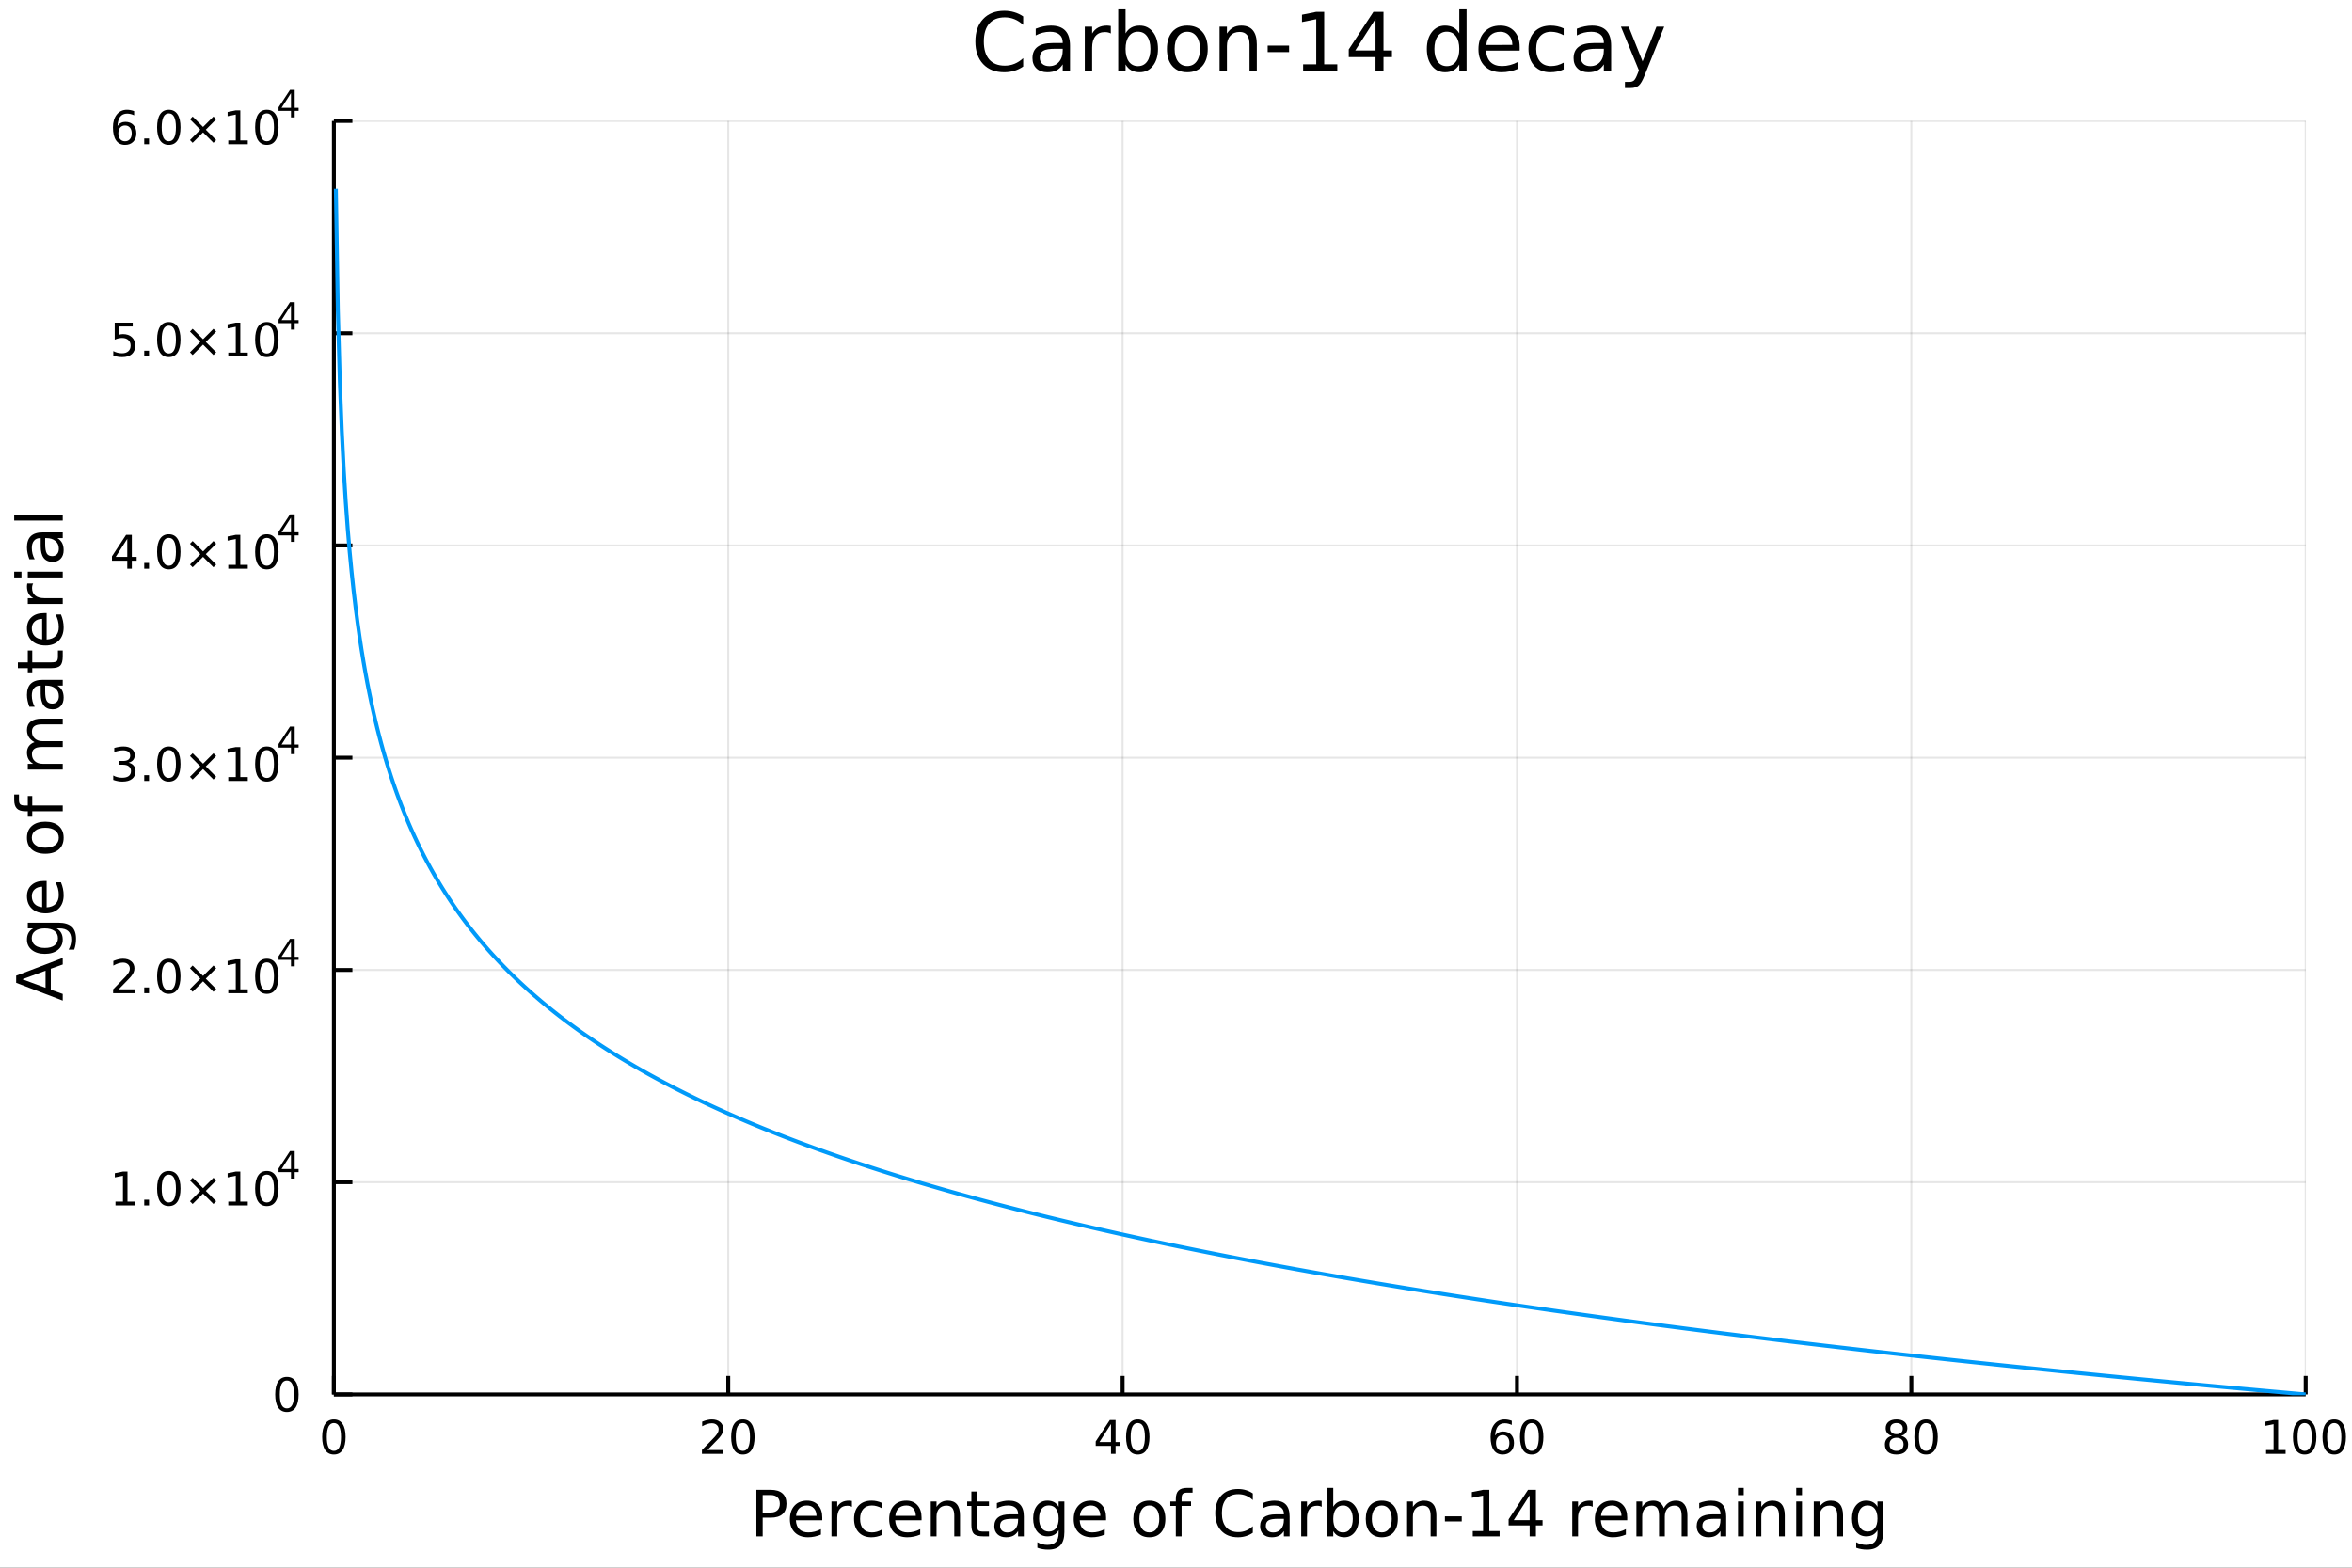 <?xml version="1.0" encoding="utf-8"?>
<svg xmlns="http://www.w3.org/2000/svg" xmlns:xlink="http://www.w3.org/1999/xlink" width="600" height="400" viewBox="0 0 2400 1600">
<rect x="0" y="0" width="2400" height="1600" fill="#333333" stroke="none"/>
<defs>
  <clipPath id="clip250">
    <rect x="0" y="0" width="2400" height="1600"/>
  </clipPath>
</defs>
<path clip-path="url(#clip250)" d="
M0 1600 L2400 1600 L2400 0 L0 0  Z
  " fill="#ffffff" fill-rule="evenodd" fill-opacity="1"/>
<defs>
  <clipPath id="clip251">
    <rect x="480" y="0" width="1681" height="1600"/>
  </clipPath>
</defs>
<path clip-path="url(#clip250)" d="
M340.699 1423.18 L2352.76 1423.18 L2352.76 123.472 L340.699 123.472  Z
  " fill="#ffffff" fill-rule="evenodd" fill-opacity="1"/>
<defs>
  <clipPath id="clip252">
    <rect x="340" y="123" width="2013" height="1301"/>
  </clipPath>
</defs>
<polyline clip-path="url(#clip252)" style="stroke:#000000; stroke-linecap:butt; stroke-linejoin:round; stroke-width:2; stroke-opacity:0.1; fill:none" points="
  340.699,1423.18 340.699,123.472 
  "/>
<polyline clip-path="url(#clip252)" style="stroke:#000000; stroke-linecap:butt; stroke-linejoin:round; stroke-width:2; stroke-opacity:0.1; fill:none" points="
  743.11,1423.18 743.11,123.472 
  "/>
<polyline clip-path="url(#clip252)" style="stroke:#000000; stroke-linecap:butt; stroke-linejoin:round; stroke-width:2; stroke-opacity:0.1; fill:none" points="
  1145.52,1423.18 1145.52,123.472 
  "/>
<polyline clip-path="url(#clip252)" style="stroke:#000000; stroke-linecap:butt; stroke-linejoin:round; stroke-width:2; stroke-opacity:0.1; fill:none" points="
  1547.93,1423.18 1547.93,123.472 
  "/>
<polyline clip-path="url(#clip252)" style="stroke:#000000; stroke-linecap:butt; stroke-linejoin:round; stroke-width:2; stroke-opacity:0.1; fill:none" points="
  1950.34,1423.18 1950.34,123.472 
  "/>
<polyline clip-path="url(#clip252)" style="stroke:#000000; stroke-linecap:butt; stroke-linejoin:round; stroke-width:2; stroke-opacity:0.1; fill:none" points="
  2352.76,1423.18 2352.76,123.472 
  "/>
<polyline clip-path="url(#clip250)" style="stroke:#000000; stroke-linecap:butt; stroke-linejoin:round; stroke-width:4; stroke-opacity:1; fill:none" points="
  340.699,1423.18 2352.76,1423.18 
  "/>
<polyline clip-path="url(#clip250)" style="stroke:#000000; stroke-linecap:butt; stroke-linejoin:round; stroke-width:4; stroke-opacity:1; fill:none" points="
  340.699,1423.18 340.699,1404.28 
  "/>
<polyline clip-path="url(#clip250)" style="stroke:#000000; stroke-linecap:butt; stroke-linejoin:round; stroke-width:4; stroke-opacity:1; fill:none" points="
  743.11,1423.18 743.11,1404.28 
  "/>
<polyline clip-path="url(#clip250)" style="stroke:#000000; stroke-linecap:butt; stroke-linejoin:round; stroke-width:4; stroke-opacity:1; fill:none" points="
  1145.52,1423.18 1145.52,1404.28 
  "/>
<polyline clip-path="url(#clip250)" style="stroke:#000000; stroke-linecap:butt; stroke-linejoin:round; stroke-width:4; stroke-opacity:1; fill:none" points="
  1547.93,1423.18 1547.93,1404.28 
  "/>
<polyline clip-path="url(#clip250)" style="stroke:#000000; stroke-linecap:butt; stroke-linejoin:round; stroke-width:4; stroke-opacity:1; fill:none" points="
  1950.34,1423.18 1950.34,1404.28 
  "/>
<polyline clip-path="url(#clip250)" style="stroke:#000000; stroke-linecap:butt; stroke-linejoin:round; stroke-width:4; stroke-opacity:1; fill:none" points="
  2352.76,1423.18 2352.76,1404.28 
  "/>
<path clip-path="url(#clip250)" d="M340.699 1452.37 Q337.088 1452.37 335.259 1455.94 Q333.454 1459.48 333.454 1466.61 Q333.454 1473.71 335.259 1477.28 Q337.088 1480.82 340.699 1480.82 Q344.333 1480.82 346.139 1477.28 Q347.967 1473.71 347.967 1466.61 Q347.967 1459.48 346.139 1455.94 Q344.333 1452.37 340.699 1452.37 M340.699 1448.67 Q346.509 1448.67 349.565 1453.27 Q352.643 1457.86 352.643 1466.61 Q352.643 1475.33 349.565 1479.94 Q346.509 1484.52 340.699 1484.52 Q334.889 1484.52 331.81 1479.94 Q328.755 1475.33 328.755 1466.61 Q328.755 1457.86 331.81 1453.27 Q334.889 1448.67 340.699 1448.67 Z" fill="#000000" fill-rule="evenodd" fill-opacity="1" /><path clip-path="url(#clip250)" d="M721.884 1479.92 L738.203 1479.92 L738.203 1483.85 L716.259 1483.85 L716.259 1479.92 Q718.921 1477.16 723.504 1472.53 Q728.11 1467.88 729.291 1466.54 Q731.536 1464.01 732.416 1462.28 Q733.319 1460.52 733.319 1458.83 Q733.319 1456.07 731.374 1454.34 Q729.453 1452.6 726.351 1452.6 Q724.152 1452.6 721.698 1453.37 Q719.268 1454.13 716.49 1455.68 L716.49 1450.96 Q719.314 1449.82 721.768 1449.25 Q724.222 1448.67 726.259 1448.67 Q731.629 1448.67 734.823 1451.35 Q738.018 1454.04 738.018 1458.53 Q738.018 1460.66 737.208 1462.58 Q736.421 1464.48 734.314 1467.07 Q733.735 1467.74 730.634 1470.96 Q727.532 1474.15 721.884 1479.92 Z" fill="#000000" fill-rule="evenodd" fill-opacity="1" /><path clip-path="url(#clip250)" d="M758.018 1452.37 Q754.407 1452.37 752.578 1455.94 Q750.772 1459.48 750.772 1466.61 Q750.772 1473.71 752.578 1477.28 Q754.407 1480.82 758.018 1480.82 Q761.652 1480.82 763.457 1477.28 Q765.286 1473.71 765.286 1466.61 Q765.286 1459.48 763.457 1455.94 Q761.652 1452.37 758.018 1452.37 M758.018 1448.67 Q763.828 1448.67 766.883 1453.27 Q769.962 1457.86 769.962 1466.61 Q769.962 1475.33 766.883 1479.94 Q763.828 1484.52 758.018 1484.52 Q752.208 1484.52 749.129 1479.94 Q746.073 1475.33 746.073 1466.61 Q746.073 1457.86 749.129 1453.27 Q752.208 1448.67 758.018 1448.67 Z" fill="#000000" fill-rule="evenodd" fill-opacity="1" /><path clip-path="url(#clip250)" d="M1133.69 1453.37 L1121.89 1471.81 L1133.69 1471.81 L1133.69 1453.37 M1132.47 1449.29 L1138.35 1449.29 L1138.35 1471.81 L1143.28 1471.81 L1143.28 1475.7 L1138.35 1475.7 L1138.35 1483.85 L1133.69 1483.85 L1133.69 1475.7 L1118.09 1475.7 L1118.09 1471.19 L1132.47 1449.29 Z" fill="#000000" fill-rule="evenodd" fill-opacity="1" /><path clip-path="url(#clip250)" d="M1161.01 1452.37 Q1157.4 1452.37 1155.57 1455.94 Q1153.76 1459.48 1153.76 1466.61 Q1153.76 1473.71 1155.57 1477.28 Q1157.4 1480.82 1161.01 1480.82 Q1164.64 1480.82 1166.45 1477.28 Q1168.28 1473.71 1168.28 1466.61 Q1168.28 1459.48 1166.45 1455.94 Q1164.64 1452.37 1161.01 1452.37 M1161.01 1448.67 Q1166.82 1448.67 1169.87 1453.27 Q1172.95 1457.86 1172.95 1466.61 Q1172.95 1475.33 1169.87 1479.94 Q1166.82 1484.52 1161.01 1484.52 Q1155.2 1484.52 1152.12 1479.94 Q1149.06 1475.33 1149.06 1466.61 Q1149.06 1457.86 1152.12 1453.27 Q1155.2 1448.67 1161.01 1448.67 Z" fill="#000000" fill-rule="evenodd" fill-opacity="1" /><path clip-path="url(#clip250)" d="M1533.34 1464.71 Q1530.19 1464.71 1528.34 1466.86 Q1526.51 1469.01 1526.51 1472.76 Q1526.51 1476.49 1528.34 1478.67 Q1530.19 1480.82 1533.34 1480.82 Q1536.49 1480.82 1538.32 1478.67 Q1540.17 1476.49 1540.17 1472.76 Q1540.17 1469.01 1538.32 1466.86 Q1536.49 1464.71 1533.34 1464.71 M1542.62 1450.06 L1542.62 1454.31 Q1540.86 1453.48 1539.06 1453.04 Q1537.27 1452.6 1535.51 1452.6 Q1530.88 1452.6 1528.43 1455.73 Q1526 1458.85 1525.65 1465.17 Q1527.02 1463.16 1529.08 1462.09 Q1531.14 1461 1533.62 1461 Q1538.82 1461 1541.83 1464.18 Q1544.87 1467.32 1544.87 1472.76 Q1544.87 1478.09 1541.72 1481.31 Q1538.57 1484.52 1533.34 1484.52 Q1527.34 1484.52 1524.17 1479.94 Q1521 1475.33 1521 1466.61 Q1521 1458.41 1524.89 1453.55 Q1528.78 1448.67 1535.33 1448.67 Q1537.09 1448.67 1538.87 1449.01 Q1540.68 1449.36 1542.62 1450.06 Z" fill="#000000" fill-rule="evenodd" fill-opacity="1" /><path clip-path="url(#clip250)" d="M1562.92 1452.37 Q1559.31 1452.37 1557.48 1455.94 Q1555.68 1459.48 1555.68 1466.61 Q1555.68 1473.71 1557.48 1477.28 Q1559.31 1480.82 1562.92 1480.82 Q1566.56 1480.82 1568.36 1477.28 Q1570.19 1473.71 1570.19 1466.61 Q1570.19 1459.48 1568.36 1455.94 Q1566.56 1452.37 1562.92 1452.37 M1562.92 1448.67 Q1568.73 1448.67 1571.79 1453.27 Q1574.87 1457.86 1574.87 1466.61 Q1574.87 1475.33 1571.79 1479.94 Q1568.73 1484.52 1562.92 1484.52 Q1557.11 1484.52 1554.03 1479.94 Q1550.98 1475.33 1550.98 1466.61 Q1550.98 1457.86 1554.03 1453.27 Q1557.11 1448.67 1562.92 1448.67 Z" fill="#000000" fill-rule="evenodd" fill-opacity="1" /><path clip-path="url(#clip250)" d="M1935.22 1467.44 Q1931.88 1467.44 1929.96 1469.22 Q1928.06 1471 1928.06 1474.13 Q1928.06 1477.25 1929.96 1479.04 Q1931.88 1480.82 1935.22 1480.82 Q1938.55 1480.82 1940.47 1479.04 Q1942.39 1477.23 1942.39 1474.13 Q1942.39 1471 1940.47 1469.22 Q1938.57 1467.44 1935.22 1467.44 M1930.54 1465.45 Q1927.53 1464.71 1925.84 1462.65 Q1924.18 1460.59 1924.18 1457.63 Q1924.18 1453.48 1927.12 1451.07 Q1930.08 1448.67 1935.22 1448.67 Q1940.38 1448.67 1943.32 1451.07 Q1946.26 1453.48 1946.26 1457.63 Q1946.26 1460.59 1944.57 1462.65 Q1942.9 1464.71 1939.92 1465.45 Q1943.3 1466.24 1945.17 1468.53 Q1947.07 1470.82 1947.07 1474.13 Q1947.07 1479.15 1943.99 1481.84 Q1940.93 1484.52 1935.22 1484.52 Q1929.5 1484.52 1926.42 1481.84 Q1923.37 1479.15 1923.37 1474.13 Q1923.37 1470.82 1925.26 1468.53 Q1927.16 1466.24 1930.54 1465.45 M1928.83 1458.06 Q1928.83 1460.75 1930.5 1462.25 Q1932.18 1463.76 1935.22 1463.76 Q1938.23 1463.76 1939.92 1462.25 Q1941.63 1460.75 1941.63 1458.06 Q1941.63 1455.38 1939.92 1453.88 Q1938.23 1452.37 1935.22 1452.37 Q1932.18 1452.37 1930.5 1453.88 Q1928.83 1455.38 1928.83 1458.06 Z" fill="#000000" fill-rule="evenodd" fill-opacity="1" /><path clip-path="url(#clip250)" d="M1965.38 1452.37 Q1961.77 1452.37 1959.94 1455.94 Q1958.13 1459.48 1958.13 1466.61 Q1958.13 1473.71 1959.94 1477.28 Q1961.77 1480.82 1965.38 1480.82 Q1969.01 1480.82 1970.82 1477.28 Q1972.65 1473.71 1972.65 1466.61 Q1972.65 1459.48 1970.82 1455.94 Q1969.01 1452.37 1965.38 1452.37 M1965.38 1448.67 Q1971.19 1448.67 1974.24 1453.27 Q1977.32 1457.86 1977.32 1466.61 Q1977.32 1475.33 1974.24 1479.94 Q1971.19 1484.52 1965.38 1484.52 Q1959.57 1484.52 1956.49 1479.94 Q1953.43 1475.33 1953.43 1466.61 Q1953.43 1457.86 1956.49 1453.27 Q1959.57 1448.67 1965.38 1448.67 Z" fill="#000000" fill-rule="evenodd" fill-opacity="1" /><path clip-path="url(#clip250)" d="M2312.36 1479.92 L2320 1479.92 L2320 1453.55 L2311.69 1455.22 L2311.69 1450.96 L2319.96 1449.29 L2324.63 1449.29 L2324.63 1479.92 L2332.27 1479.92 L2332.27 1483.85 L2312.36 1483.85 L2312.36 1479.92 Z" fill="#000000" fill-rule="evenodd" fill-opacity="1" /><path clip-path="url(#clip250)" d="M2351.71 1452.37 Q2348.1 1452.37 2346.27 1455.94 Q2344.47 1459.48 2344.47 1466.61 Q2344.47 1473.71 2346.27 1477.28 Q2348.1 1480.82 2351.71 1480.82 Q2355.35 1480.82 2357.15 1477.28 Q2358.98 1473.71 2358.98 1466.61 Q2358.98 1459.48 2357.15 1455.94 Q2355.35 1452.37 2351.71 1452.37 M2351.71 1448.67 Q2357.52 1448.67 2360.58 1453.27 Q2363.66 1457.86 2363.66 1466.61 Q2363.66 1475.33 2360.58 1479.94 Q2357.52 1484.52 2351.71 1484.52 Q2345.9 1484.52 2342.83 1479.94 Q2339.77 1475.33 2339.77 1466.61 Q2339.77 1457.86 2342.83 1453.27 Q2345.9 1448.67 2351.71 1448.67 Z" fill="#000000" fill-rule="evenodd" fill-opacity="1" /><path clip-path="url(#clip250)" d="M2381.88 1452.37 Q2378.27 1452.37 2376.44 1455.94 Q2374.63 1459.48 2374.63 1466.61 Q2374.63 1473.71 2376.44 1477.28 Q2378.27 1480.82 2381.88 1480.82 Q2385.51 1480.82 2387.32 1477.28 Q2389.14 1473.71 2389.14 1466.61 Q2389.14 1459.48 2387.32 1455.94 Q2385.51 1452.37 2381.88 1452.37 M2381.88 1448.67 Q2387.69 1448.67 2390.74 1453.27 Q2393.82 1457.86 2393.82 1466.61 Q2393.82 1475.33 2390.74 1479.94 Q2387.69 1484.52 2381.88 1484.52 Q2376.07 1484.52 2372.99 1479.94 Q2369.93 1475.33 2369.93 1466.61 Q2369.93 1457.86 2372.99 1453.27 Q2376.07 1448.67 2381.88 1448.67 Z" fill="#000000" fill-rule="evenodd" fill-opacity="1" /><path clip-path="url(#clip250)" d="M778.254 1525.81 L778.254 1543.66 L786.338 1543.66 Q790.826 1543.66 793.277 1541.34 Q795.728 1539.02 795.728 1534.72 Q795.728 1530.45 793.277 1528.13 Q790.826 1525.81 786.338 1525.81 L778.254 1525.81 M771.825 1520.52 L786.338 1520.52 Q794.327 1520.52 798.401 1524.15 Q802.507 1527.75 802.507 1534.72 Q802.507 1541.75 798.401 1545.35 Q794.327 1548.95 786.338 1548.95 L778.254 1548.95 L778.254 1568.04 L771.825 1568.04 L771.825 1520.52 Z" fill="#000000" fill-rule="evenodd" fill-opacity="1" /><path clip-path="url(#clip250)" d="M839.046 1548.76 L839.046 1551.62 L812.119 1551.62 Q812.501 1557.67 815.748 1560.85 Q819.026 1564 824.851 1564 Q828.225 1564 831.376 1563.17 Q834.559 1562.35 837.678 1560.69 L837.678 1566.23 Q834.527 1567.57 831.217 1568.27 Q827.906 1568.97 824.501 1568.97 Q815.971 1568.97 810.974 1564 Q806.008 1559.04 806.008 1550.57 Q806.008 1541.82 810.719 1536.69 Q815.461 1531.54 823.482 1531.54 Q830.676 1531.54 834.845 1536.18 Q839.046 1540.8 839.046 1548.76 M833.19 1547.04 Q833.126 1542.23 830.485 1539.37 Q827.875 1536.5 823.546 1536.5 Q818.644 1536.5 815.684 1539.27 Q812.756 1542.04 812.31 1547.07 L833.19 1547.04 Z" fill="#000000" fill-rule="evenodd" fill-opacity="1" /><path clip-path="url(#clip250)" d="M869.315 1537.87 Q868.329 1537.3 867.151 1537.04 Q866.005 1536.76 864.605 1536.76 Q859.639 1536.76 856.966 1540 Q854.324 1543.22 854.324 1549.27 L854.324 1568.04 L848.436 1568.04 L848.436 1532.4 L854.324 1532.4 L854.324 1537.93 Q856.17 1534.69 859.13 1533.13 Q862.09 1531.54 866.323 1531.54 Q866.928 1531.54 867.66 1531.63 Q868.392 1531.7 869.284 1531.85 L869.315 1537.87 Z" fill="#000000" fill-rule="evenodd" fill-opacity="1" /><path clip-path="url(#clip250)" d="M899.68 1533.76 L899.68 1539.24 Q897.197 1537.87 894.683 1537.2 Q892.2 1536.5 889.654 1536.5 Q883.956 1536.5 880.805 1540.13 Q877.654 1543.73 877.654 1550.25 Q877.654 1556.78 880.805 1560.4 Q883.956 1564 889.654 1564 Q892.2 1564 894.683 1563.33 Q897.197 1562.63 899.68 1561.26 L899.68 1566.68 Q897.229 1567.82 894.587 1568.39 Q891.977 1568.97 889.017 1568.97 Q880.965 1568.97 876.222 1563.91 Q871.48 1558.85 871.48 1550.25 Q871.48 1541.53 876.254 1536.53 Q881.06 1531.54 889.399 1531.54 Q892.105 1531.54 894.683 1532.11 Q897.261 1532.65 899.68 1533.76 Z" fill="#000000" fill-rule="evenodd" fill-opacity="1" /><path clip-path="url(#clip250)" d="M940.357 1548.76 L940.357 1551.62 L913.43 1551.62 Q913.812 1557.67 917.058 1560.85 Q920.336 1564 926.161 1564 Q929.535 1564 932.686 1563.17 Q935.869 1562.35 938.988 1560.69 L938.988 1566.23 Q935.837 1567.57 932.527 1568.27 Q929.217 1568.97 925.811 1568.97 Q917.281 1568.97 912.284 1564 Q907.319 1559.04 907.319 1550.57 Q907.319 1541.82 912.029 1536.69 Q916.772 1531.54 924.792 1531.54 Q931.986 1531.54 936.155 1536.18 Q940.357 1540.8 940.357 1548.76 M934.5 1547.04 Q934.437 1542.23 931.795 1539.37 Q929.185 1536.5 924.856 1536.5 Q919.955 1536.5 916.994 1539.27 Q914.066 1542.04 913.621 1547.07 L934.5 1547.04 Z" fill="#000000" fill-rule="evenodd" fill-opacity="1" /><path clip-path="url(#clip250)" d="M979.601 1546.53 L979.601 1568.04 L973.745 1568.04 L973.745 1546.72 Q973.745 1541.66 971.771 1539.14 Q969.798 1536.63 965.851 1536.63 Q961.109 1536.63 958.372 1539.65 Q955.634 1542.68 955.634 1547.9 L955.634 1568.04 L949.746 1568.04 L949.746 1532.4 L955.634 1532.4 L955.634 1537.93 Q957.735 1534.72 960.568 1533.13 Q963.432 1531.54 967.156 1531.54 Q973.299 1531.54 976.45 1535.36 Q979.601 1539.14 979.601 1546.53 Z" fill="#000000" fill-rule="evenodd" fill-opacity="1" /><path clip-path="url(#clip250)" d="M997.075 1522.27 L997.075 1532.4 L1009.14 1532.4 L1009.14 1536.95 L997.075 1536.95 L997.075 1556.3 Q997.075 1560.66 998.253 1561.9 Q999.462 1563.14 1003.12 1563.14 L1009.14 1563.14 L1009.14 1568.04 L1003.12 1568.04 Q996.343 1568.04 993.765 1565.53 Q991.187 1562.98 991.187 1556.3 L991.187 1536.95 L986.89 1536.95 L986.89 1532.4 L991.187 1532.4 L991.187 1522.27 L997.075 1522.27 Z" fill="#000000" fill-rule="evenodd" fill-opacity="1" /><path clip-path="url(#clip250)" d="M1033.04 1550.12 Q1025.94 1550.12 1023.21 1551.75 Q1020.47 1553.37 1020.47 1557.29 Q1020.47 1560.4 1022.51 1562.25 Q1024.57 1564.07 1028.11 1564.07 Q1032.98 1564.07 1035.91 1560.63 Q1038.87 1557.16 1038.87 1551.43 L1038.87 1550.12 L1033.04 1550.12 M1044.72 1547.71 L1044.72 1568.04 L1038.87 1568.04 L1038.87 1562.63 Q1036.86 1565.88 1033.87 1567.44 Q1030.88 1568.97 1026.55 1568.97 Q1021.07 1568.97 1017.83 1565.91 Q1014.61 1562.82 1014.61 1557.67 Q1014.61 1551.65 1018.62 1548.6 Q1022.67 1545.54 1030.65 1545.54 L1038.87 1545.54 L1038.87 1544.97 Q1038.87 1540.93 1036.19 1538.73 Q1033.55 1536.5 1028.74 1536.5 Q1025.69 1536.5 1022.79 1537.23 Q1019.9 1537.97 1017.22 1539.43 L1017.22 1534.02 Q1020.44 1532.78 1023.46 1532.17 Q1026.48 1531.54 1029.35 1531.54 Q1037.08 1531.54 1040.9 1535.55 Q1044.72 1539.56 1044.72 1547.71 Z" fill="#000000" fill-rule="evenodd" fill-opacity="1" /><path clip-path="url(#clip250)" d="M1080.24 1549.81 Q1080.24 1543.44 1077.6 1539.94 Q1074.99 1536.44 1070.25 1536.44 Q1065.54 1536.44 1062.9 1539.94 Q1060.29 1543.44 1060.29 1549.81 Q1060.29 1556.14 1062.9 1559.64 Q1065.54 1563.14 1070.25 1563.14 Q1074.99 1563.14 1077.6 1559.64 Q1080.24 1556.14 1080.24 1549.81 M1086.1 1563.62 Q1086.1 1572.72 1082.06 1577.15 Q1078.02 1581.6 1069.68 1581.6 Q1066.59 1581.6 1063.85 1581.13 Q1061.11 1580.68 1058.54 1579.72 L1058.54 1574.03 Q1061.11 1575.43 1063.63 1576.1 Q1066.14 1576.76 1068.75 1576.76 Q1074.51 1576.76 1077.38 1573.74 Q1080.24 1570.75 1080.24 1564.67 L1080.24 1561.77 Q1078.43 1564.92 1075.6 1566.48 Q1072.76 1568.04 1068.82 1568.04 Q1062.26 1568.04 1058.25 1563.05 Q1054.24 1558.05 1054.24 1549.81 Q1054.24 1541.53 1058.25 1536.53 Q1062.26 1531.54 1068.82 1531.54 Q1072.76 1531.54 1075.6 1533.1 Q1078.43 1534.66 1080.24 1537.81 L1080.24 1532.4 L1086.1 1532.4 L1086.1 1563.62 Z" fill="#000000" fill-rule="evenodd" fill-opacity="1" /><path clip-path="url(#clip250)" d="M1128.65 1548.76 L1128.65 1551.62 L1101.73 1551.62 Q1102.11 1557.67 1105.36 1560.85 Q1108.63 1564 1114.46 1564 Q1117.83 1564 1120.98 1563.17 Q1124.17 1562.35 1127.29 1560.69 L1127.29 1566.23 Q1124.13 1567.57 1120.82 1568.27 Q1117.51 1568.97 1114.11 1568.97 Q1105.58 1568.97 1100.58 1564 Q1095.62 1559.04 1095.62 1550.57 Q1095.62 1541.82 1100.33 1536.69 Q1105.07 1531.54 1113.09 1531.54 Q1120.28 1531.54 1124.45 1536.18 Q1128.65 1540.8 1128.65 1548.76 M1122.8 1547.04 Q1122.73 1542.23 1120.09 1539.37 Q1117.48 1536.5 1113.15 1536.5 Q1108.25 1536.5 1105.29 1539.27 Q1102.36 1542.04 1101.92 1547.07 L1122.8 1547.04 Z" fill="#000000" fill-rule="evenodd" fill-opacity="1" /><path clip-path="url(#clip250)" d="M1172.8 1536.5 Q1168.09 1536.5 1165.35 1540.19 Q1162.62 1543.85 1162.62 1550.25 Q1162.62 1556.65 1165.32 1560.34 Q1168.06 1564 1172.8 1564 Q1177.48 1564 1180.22 1560.31 Q1182.95 1556.62 1182.95 1550.25 Q1182.95 1543.92 1180.22 1540.23 Q1177.48 1536.5 1172.8 1536.5 M1172.8 1531.54 Q1180.44 1531.54 1184.8 1536.5 Q1189.16 1541.47 1189.16 1550.25 Q1189.16 1559 1184.8 1564 Q1180.44 1568.97 1172.8 1568.97 Q1165.13 1568.97 1160.77 1564 Q1156.44 1559 1156.44 1550.25 Q1156.44 1541.47 1160.77 1536.5 Q1165.13 1531.54 1172.8 1531.54 Z" fill="#000000" fill-rule="evenodd" fill-opacity="1" /><path clip-path="url(#clip250)" d="M1216.91 1518.52 L1216.91 1523.39 L1211.31 1523.39 Q1208.16 1523.39 1206.92 1524.66 Q1205.71 1525.93 1205.71 1529.24 L1205.71 1532.4 L1215.36 1532.4 L1215.36 1536.95 L1205.71 1536.95 L1205.71 1568.04 L1199.82 1568.04 L1199.82 1536.95 L1194.22 1536.95 L1194.22 1532.4 L1199.82 1532.4 L1199.82 1529.91 Q1199.82 1523.96 1202.59 1521.26 Q1205.36 1518.52 1211.38 1518.52 L1216.91 1518.52 Z" fill="#000000" fill-rule="evenodd" fill-opacity="1" /><path clip-path="url(#clip250)" d="M1278.38 1524.18 L1278.38 1530.96 Q1275.13 1527.94 1271.44 1526.44 Q1267.78 1524.95 1263.64 1524.95 Q1255.49 1524.95 1251.16 1529.95 Q1246.83 1534.91 1246.83 1544.33 Q1246.83 1553.72 1251.16 1558.72 Q1255.49 1563.68 1263.64 1563.68 Q1267.78 1563.68 1271.44 1562.19 Q1275.13 1560.69 1278.38 1557.67 L1278.38 1564.38 Q1275 1566.68 1271.21 1567.82 Q1267.46 1568.97 1263.26 1568.97 Q1252.47 1568.97 1246.26 1562.38 Q1240.05 1555.76 1240.05 1544.33 Q1240.05 1532.87 1246.26 1526.28 Q1252.47 1519.66 1263.26 1519.66 Q1267.52 1519.66 1271.28 1520.81 Q1275.07 1521.92 1278.38 1524.18 Z" fill="#000000" fill-rule="evenodd" fill-opacity="1" /><path clip-path="url(#clip250)" d="M1304.25 1550.12 Q1297.15 1550.12 1294.42 1551.75 Q1291.68 1553.37 1291.68 1557.29 Q1291.68 1560.4 1293.72 1562.25 Q1295.79 1564.07 1299.32 1564.07 Q1304.19 1564.07 1307.12 1560.63 Q1310.08 1557.16 1310.08 1551.43 L1310.08 1550.12 L1304.25 1550.12 M1315.93 1547.71 L1315.93 1568.04 L1310.08 1568.04 L1310.08 1562.63 Q1308.07 1565.88 1305.08 1567.44 Q1302.09 1568.97 1297.76 1568.97 Q1292.28 1568.97 1289.04 1565.91 Q1285.82 1562.82 1285.82 1557.67 Q1285.82 1551.65 1289.83 1548.6 Q1293.88 1545.54 1301.87 1545.54 L1310.08 1545.54 L1310.08 1544.97 Q1310.08 1540.93 1307.4 1538.73 Q1304.76 1536.5 1299.96 1536.5 Q1296.9 1536.5 1294 1537.23 Q1291.11 1537.97 1288.43 1539.43 L1288.43 1534.02 Q1291.65 1532.78 1294.67 1532.17 Q1297.7 1531.54 1300.56 1531.54 Q1308.29 1531.54 1312.11 1535.55 Q1315.93 1539.56 1315.93 1547.71 Z" fill="#000000" fill-rule="evenodd" fill-opacity="1" /><path clip-path="url(#clip250)" d="M1348.65 1537.87 Q1347.67 1537.3 1346.49 1537.04 Q1345.34 1536.76 1343.94 1536.76 Q1338.98 1536.76 1336.3 1540 Q1333.66 1543.22 1333.66 1549.27 L1333.66 1568.04 L1327.77 1568.04 L1327.77 1532.4 L1333.66 1532.4 L1333.66 1537.93 Q1335.51 1534.69 1338.47 1533.13 Q1341.43 1531.54 1345.66 1531.54 Q1346.27 1531.54 1347 1531.63 Q1347.73 1531.7 1348.62 1531.85 L1348.65 1537.87 Z" fill="#000000" fill-rule="evenodd" fill-opacity="1" /><path clip-path="url(#clip250)" d="M1380.39 1550.25 Q1380.39 1543.79 1377.71 1540.13 Q1375.07 1536.44 1370.42 1536.44 Q1365.78 1536.44 1363.1 1540.13 Q1360.46 1543.79 1360.46 1550.25 Q1360.46 1556.71 1363.1 1560.4 Q1365.78 1564.07 1370.42 1564.07 Q1375.07 1564.07 1377.71 1560.4 Q1380.39 1556.71 1380.39 1550.25 M1360.46 1537.81 Q1362.31 1534.62 1365.11 1533.1 Q1367.94 1531.54 1371.86 1531.54 Q1378.35 1531.54 1382.39 1536.69 Q1386.47 1541.85 1386.47 1550.25 Q1386.47 1558.65 1382.39 1563.81 Q1378.35 1568.97 1371.86 1568.97 Q1367.94 1568.97 1365.11 1567.44 Q1362.31 1565.88 1360.46 1562.7 L1360.46 1568.04 L1354.57 1568.04 L1354.57 1518.52 L1360.46 1518.52 L1360.46 1537.81 Z" fill="#000000" fill-rule="evenodd" fill-opacity="1" /><path clip-path="url(#clip250)" d="M1409.99 1536.5 Q1405.28 1536.5 1402.54 1540.19 Q1399.8 1543.85 1399.8 1550.25 Q1399.8 1556.65 1402.51 1560.34 Q1405.24 1564 1409.99 1564 Q1414.67 1564 1417.4 1560.31 Q1420.14 1556.62 1420.14 1550.25 Q1420.14 1543.92 1417.4 1540.23 Q1414.67 1536.5 1409.99 1536.5 M1409.99 1531.54 Q1417.63 1531.54 1421.99 1536.5 Q1426.35 1541.47 1426.35 1550.25 Q1426.35 1559 1421.99 1564 Q1417.63 1568.97 1409.99 1568.97 Q1402.32 1568.97 1397.96 1564 Q1393.63 1559 1393.63 1550.25 Q1393.63 1541.47 1397.96 1536.5 Q1402.32 1531.54 1409.99 1531.54 Z" fill="#000000" fill-rule="evenodd" fill-opacity="1" /><path clip-path="url(#clip250)" d="M1465.69 1546.53 L1465.69 1568.04 L1459.83 1568.04 L1459.83 1546.72 Q1459.83 1541.66 1457.86 1539.14 Q1455.88 1536.63 1451.94 1536.63 Q1447.19 1536.63 1444.46 1539.65 Q1441.72 1542.68 1441.72 1547.9 L1441.72 1568.04 L1435.83 1568.04 L1435.83 1532.4 L1441.72 1532.4 L1441.72 1537.93 Q1443.82 1534.72 1446.65 1533.13 Q1449.52 1531.54 1453.24 1531.54 Q1459.38 1531.54 1462.54 1535.36 Q1465.69 1539.14 1465.69 1546.53 Z" fill="#000000" fill-rule="evenodd" fill-opacity="1" /><path clip-path="url(#clip250)" d="M1474.41 1547.58 L1491.56 1547.58 L1491.56 1552.8 L1474.41 1552.8 L1474.41 1547.58 Z" fill="#000000" fill-rule="evenodd" fill-opacity="1" /><path clip-path="url(#clip250)" d="M1502.83 1562.63 L1513.33 1562.63 L1513.33 1526.38 L1501.91 1528.67 L1501.91 1522.82 L1513.27 1520.52 L1519.7 1520.52 L1519.7 1562.63 L1530.2 1562.63 L1530.2 1568.04 L1502.83 1568.04 L1502.83 1562.63 Z" fill="#000000" fill-rule="evenodd" fill-opacity="1" /><path clip-path="url(#clip250)" d="M1560.85 1526.13 L1544.62 1551.49 L1560.85 1551.49 L1560.85 1526.13 M1559.17 1520.52 L1567.25 1520.52 L1567.25 1551.49 L1574.03 1551.49 L1574.03 1556.84 L1567.25 1556.84 L1567.25 1568.04 L1560.85 1568.04 L1560.85 1556.84 L1539.4 1556.84 L1539.4 1550.63 L1559.17 1520.52 Z" fill="#000000" fill-rule="evenodd" fill-opacity="1" /><path clip-path="url(#clip250)" d="M1625.21 1537.87 Q1624.22 1537.3 1623.05 1537.04 Q1621.9 1536.76 1620.5 1536.76 Q1615.54 1536.76 1612.86 1540 Q1610.22 1543.22 1610.22 1549.27 L1610.22 1568.04 L1604.33 1568.04 L1604.33 1532.4 L1610.22 1532.4 L1610.22 1537.93 Q1612.07 1534.69 1615.03 1533.13 Q1617.99 1531.54 1622.22 1531.54 Q1622.82 1531.54 1623.56 1531.63 Q1624.29 1531.7 1625.18 1531.85 L1625.21 1537.87 Z" fill="#000000" fill-rule="evenodd" fill-opacity="1" /><path clip-path="url(#clip250)" d="M1660.41 1548.76 L1660.41 1551.62 L1633.49 1551.62 Q1633.87 1557.67 1637.12 1560.85 Q1640.39 1564 1646.22 1564 Q1649.59 1564 1652.74 1563.17 Q1655.93 1562.35 1659.04 1560.69 L1659.04 1566.23 Q1655.89 1567.57 1652.58 1568.27 Q1649.27 1568.97 1645.87 1568.97 Q1637.34 1568.97 1632.34 1564 Q1627.38 1559.04 1627.38 1550.57 Q1627.38 1541.82 1632.09 1536.69 Q1636.83 1531.54 1644.85 1531.54 Q1652.04 1531.54 1656.21 1536.18 Q1660.41 1540.8 1660.41 1548.76 M1654.56 1547.04 Q1654.49 1542.23 1651.85 1539.37 Q1649.24 1536.5 1644.91 1536.5 Q1640.01 1536.5 1637.05 1539.27 Q1634.12 1542.04 1633.68 1547.07 L1654.56 1547.04 Z" fill="#000000" fill-rule="evenodd" fill-opacity="1" /><path clip-path="url(#clip250)" d="M1697.78 1539.24 Q1699.98 1535.29 1703.03 1533.41 Q1706.09 1531.54 1710.23 1531.54 Q1715.8 1531.54 1718.82 1535.45 Q1721.84 1539.33 1721.84 1546.53 L1721.84 1568.04 L1715.95 1568.04 L1715.95 1546.72 Q1715.95 1541.59 1714.14 1539.11 Q1712.33 1536.63 1708.6 1536.63 Q1704.05 1536.63 1701.41 1539.65 Q1698.77 1542.68 1698.77 1547.9 L1698.77 1568.04 L1692.88 1568.04 L1692.88 1546.72 Q1692.88 1541.56 1691.06 1539.11 Q1689.25 1536.63 1685.46 1536.63 Q1680.97 1536.63 1678.33 1539.68 Q1675.69 1542.71 1675.69 1547.9 L1675.69 1568.04 L1669.8 1568.04 L1669.8 1532.4 L1675.69 1532.4 L1675.69 1537.93 Q1677.7 1534.66 1680.5 1533.1 Q1683.3 1531.54 1687.15 1531.54 Q1691.03 1531.54 1693.74 1533.51 Q1696.48 1535.48 1697.78 1539.24 Z" fill="#000000" fill-rule="evenodd" fill-opacity="1" /><path clip-path="url(#clip250)" d="M1749.72 1550.12 Q1742.63 1550.12 1739.89 1551.75 Q1737.15 1553.37 1737.15 1557.29 Q1737.15 1560.4 1739.19 1562.25 Q1741.26 1564.07 1744.79 1564.07 Q1749.66 1564.07 1752.59 1560.63 Q1755.55 1557.16 1755.55 1551.43 L1755.55 1550.12 L1749.72 1550.12 M1761.41 1547.71 L1761.41 1568.04 L1755.55 1568.04 L1755.55 1562.63 Q1753.54 1565.88 1750.55 1567.44 Q1747.56 1568.97 1743.23 1568.97 Q1737.76 1568.97 1734.51 1565.91 Q1731.3 1562.82 1731.3 1557.67 Q1731.3 1551.65 1735.31 1548.6 Q1739.35 1545.54 1747.34 1545.54 L1755.55 1545.54 L1755.55 1544.97 Q1755.55 1540.93 1752.88 1538.73 Q1750.23 1536.5 1745.43 1536.5 Q1742.37 1536.5 1739.48 1537.23 Q1736.58 1537.97 1733.91 1539.43 L1733.91 1534.02 Q1737.12 1532.78 1740.14 1532.17 Q1743.17 1531.54 1746.03 1531.54 Q1753.77 1531.54 1757.59 1535.55 Q1761.41 1539.56 1761.41 1547.71 Z" fill="#000000" fill-rule="evenodd" fill-opacity="1" /><path clip-path="url(#clip250)" d="M1773.47 1532.4 L1779.32 1532.4 L1779.32 1568.04 L1773.47 1568.04 L1773.47 1532.4 M1773.47 1518.52 L1779.32 1518.52 L1779.32 1525.93 L1773.47 1525.93 L1773.47 1518.52 Z" fill="#000000" fill-rule="evenodd" fill-opacity="1" /><path clip-path="url(#clip250)" d="M1821.21 1546.53 L1821.21 1568.04 L1815.35 1568.04 L1815.35 1546.72 Q1815.35 1541.66 1813.38 1539.14 Q1811.41 1536.63 1807.46 1536.63 Q1802.72 1536.63 1799.98 1539.65 Q1797.24 1542.68 1797.24 1547.9 L1797.24 1568.04 L1791.36 1568.04 L1791.36 1532.4 L1797.24 1532.4 L1797.24 1537.93 Q1799.35 1534.72 1802.18 1533.13 Q1805.04 1531.54 1808.77 1531.54 Q1814.91 1531.54 1818.06 1535.36 Q1821.21 1539.14 1821.21 1546.53 Z" fill="#000000" fill-rule="evenodd" fill-opacity="1" /><path clip-path="url(#clip250)" d="M1832.89 1532.4 L1838.75 1532.4 L1838.75 1568.04 L1832.89 1568.04 L1832.89 1532.4 M1832.89 1518.52 L1838.75 1518.52 L1838.75 1525.93 L1832.89 1525.93 L1832.89 1518.52 Z" fill="#000000" fill-rule="evenodd" fill-opacity="1" /><path clip-path="url(#clip250)" d="M1880.64 1546.53 L1880.64 1568.04 L1874.78 1568.04 L1874.78 1546.72 Q1874.78 1541.66 1872.81 1539.14 Q1870.83 1536.63 1866.89 1536.63 Q1862.14 1536.63 1859.41 1539.65 Q1856.67 1542.68 1856.67 1547.9 L1856.67 1568.04 L1850.78 1568.04 L1850.78 1532.4 L1856.67 1532.4 L1856.67 1537.93 Q1858.77 1534.72 1861.6 1533.13 Q1864.47 1531.54 1868.19 1531.54 Q1874.33 1531.54 1877.48 1535.36 Q1880.64 1539.14 1880.64 1546.53 Z" fill="#000000" fill-rule="evenodd" fill-opacity="1" /><path clip-path="url(#clip250)" d="M1915.77 1549.81 Q1915.77 1543.44 1913.13 1539.94 Q1910.52 1536.44 1905.78 1536.44 Q1901.07 1536.44 1898.43 1539.94 Q1895.82 1543.44 1895.82 1549.81 Q1895.82 1556.14 1898.43 1559.64 Q1901.07 1563.14 1905.78 1563.14 Q1910.52 1563.14 1913.13 1559.64 Q1915.77 1556.14 1915.77 1549.81 M1921.63 1563.62 Q1921.63 1572.72 1917.59 1577.15 Q1913.55 1581.6 1905.21 1581.6 Q1902.12 1581.6 1899.38 1581.13 Q1896.64 1580.68 1894.07 1579.72 L1894.07 1574.03 Q1896.64 1575.43 1899.16 1576.1 Q1901.67 1576.76 1904.28 1576.76 Q1910.04 1576.76 1912.91 1573.74 Q1915.77 1570.75 1915.77 1564.67 L1915.77 1561.77 Q1913.96 1564.92 1911.13 1566.48 Q1908.29 1568.04 1904.35 1568.04 Q1897.79 1568.04 1893.78 1563.05 Q1889.77 1558.05 1889.77 1549.81 Q1889.77 1541.53 1893.78 1536.53 Q1897.79 1531.54 1904.35 1531.54 Q1908.29 1531.54 1911.13 1533.1 Q1913.96 1534.66 1915.77 1537.81 L1915.77 1532.4 L1921.63 1532.4 L1921.63 1563.62 Z" fill="#000000" fill-rule="evenodd" fill-opacity="1" /><polyline clip-path="url(#clip252)" style="stroke:#000000; stroke-linecap:butt; stroke-linejoin:round; stroke-width:2; stroke-opacity:0.1; fill:none" points="
  340.699,1423.18 2352.76,1423.18 
  "/>
<polyline clip-path="url(#clip252)" style="stroke:#000000; stroke-linecap:butt; stroke-linejoin:round; stroke-width:2; stroke-opacity:0.1; fill:none" points="
  340.699,1206.56 2352.76,1206.56 
  "/>
<polyline clip-path="url(#clip252)" style="stroke:#000000; stroke-linecap:butt; stroke-linejoin:round; stroke-width:2; stroke-opacity:0.1; fill:none" points="
  340.699,989.944 2352.76,989.944 
  "/>
<polyline clip-path="url(#clip252)" style="stroke:#000000; stroke-linecap:butt; stroke-linejoin:round; stroke-width:2; stroke-opacity:0.1; fill:none" points="
  340.699,773.326 2352.76,773.326 
  "/>
<polyline clip-path="url(#clip252)" style="stroke:#000000; stroke-linecap:butt; stroke-linejoin:round; stroke-width:2; stroke-opacity:0.1; fill:none" points="
  340.699,556.708 2352.76,556.708 
  "/>
<polyline clip-path="url(#clip252)" style="stroke:#000000; stroke-linecap:butt; stroke-linejoin:round; stroke-width:2; stroke-opacity:0.1; fill:none" points="
  340.699,340.09 2352.76,340.09 
  "/>
<polyline clip-path="url(#clip252)" style="stroke:#000000; stroke-linecap:butt; stroke-linejoin:round; stroke-width:2; stroke-opacity:0.1; fill:none" points="
  340.699,123.472 2352.76,123.472 
  "/>
<polyline clip-path="url(#clip250)" style="stroke:#000000; stroke-linecap:butt; stroke-linejoin:round; stroke-width:4; stroke-opacity:1; fill:none" points="
  340.699,1423.18 340.699,123.472 
  "/>
<polyline clip-path="url(#clip250)" style="stroke:#000000; stroke-linecap:butt; stroke-linejoin:round; stroke-width:4; stroke-opacity:1; fill:none" points="
  340.699,1423.18 359.597,1423.18 
  "/>
<polyline clip-path="url(#clip250)" style="stroke:#000000; stroke-linecap:butt; stroke-linejoin:round; stroke-width:4; stroke-opacity:1; fill:none" points="
  340.699,1206.56 359.597,1206.56 
  "/>
<polyline clip-path="url(#clip250)" style="stroke:#000000; stroke-linecap:butt; stroke-linejoin:round; stroke-width:4; stroke-opacity:1; fill:none" points="
  340.699,989.944 359.597,989.944 
  "/>
<polyline clip-path="url(#clip250)" style="stroke:#000000; stroke-linecap:butt; stroke-linejoin:round; stroke-width:4; stroke-opacity:1; fill:none" points="
  340.699,773.326 359.597,773.326 
  "/>
<polyline clip-path="url(#clip250)" style="stroke:#000000; stroke-linecap:butt; stroke-linejoin:round; stroke-width:4; stroke-opacity:1; fill:none" points="
  340.699,556.708 359.597,556.708 
  "/>
<polyline clip-path="url(#clip250)" style="stroke:#000000; stroke-linecap:butt; stroke-linejoin:round; stroke-width:4; stroke-opacity:1; fill:none" points="
  340.699,340.09 359.597,340.09 
  "/>
<polyline clip-path="url(#clip250)" style="stroke:#000000; stroke-linecap:butt; stroke-linejoin:round; stroke-width:4; stroke-opacity:1; fill:none" points="
  340.699,123.472 359.597,123.472 
  "/>
<path clip-path="url(#clip250)" d="M292.755 1408.98 Q289.143 1408.98 287.315 1412.54 Q285.509 1416.08 285.509 1423.21 Q285.509 1430.32 287.315 1433.89 Q289.143 1437.43 292.755 1437.43 Q296.389 1437.43 298.194 1433.89 Q300.023 1430.32 300.023 1423.21 Q300.023 1416.08 298.194 1412.54 Q296.389 1408.98 292.755 1408.98 M292.755 1405.27 Q298.565 1405.27 301.62 1409.88 Q304.699 1414.46 304.699 1423.21 Q304.699 1431.94 301.62 1436.55 Q298.565 1441.13 292.755 1441.13 Q286.944 1441.13 283.866 1436.55 Q280.81 1431.94 280.81 1423.21 Q280.81 1414.46 283.866 1409.88 Q286.944 1405.27 292.755 1405.27 Z" fill="#000000" fill-rule="evenodd" fill-opacity="1" /><path clip-path="url(#clip250)" d="M117.825 1226.35 L125.464 1226.35 L125.464 1199.99 L117.154 1201.66 L117.154 1197.4 L125.418 1195.73 L130.093 1195.73 L130.093 1226.35 L137.732 1226.35 L137.732 1230.29 L117.825 1230.29 L117.825 1226.35 Z" fill="#000000" fill-rule="evenodd" fill-opacity="1" /><path clip-path="url(#clip250)" d="M147.177 1224.41 L152.061 1224.41 L152.061 1230.29 L147.177 1230.29 L147.177 1224.41 Z" fill="#000000" fill-rule="evenodd" fill-opacity="1" /><path clip-path="url(#clip250)" d="M172.246 1198.81 Q168.635 1198.81 166.806 1202.37 Q165.001 1205.91 165.001 1213.04 Q165.001 1220.15 166.806 1223.72 Q168.635 1227.26 172.246 1227.26 Q175.88 1227.26 177.686 1223.72 Q179.514 1220.15 179.514 1213.04 Q179.514 1205.91 177.686 1202.37 Q175.88 1198.81 172.246 1198.81 M172.246 1195.1 Q178.056 1195.1 181.112 1199.71 Q184.19 1204.29 184.19 1213.04 Q184.19 1221.77 181.112 1226.38 Q178.056 1230.96 172.246 1230.96 Q166.436 1230.96 163.357 1226.38 Q160.302 1221.77 160.302 1213.04 Q160.302 1204.29 163.357 1199.71 Q166.436 1195.1 172.246 1195.1 Z" fill="#000000" fill-rule="evenodd" fill-opacity="1" /><path clip-path="url(#clip250)" d="M220.579 1204.83 L210 1215.45 L220.579 1226.03 L217.824 1228.83 L207.199 1218.21 L196.575 1228.83 L193.843 1226.03 L204.399 1215.45 L193.843 1204.83 L196.575 1202.03 L207.199 1212.65 L217.824 1202.03 L220.579 1204.83 Z" fill="#000000" fill-rule="evenodd" fill-opacity="1" /><path clip-path="url(#clip250)" d="M232.94 1226.35 L240.579 1226.35 L240.579 1199.99 L232.269 1201.66 L232.269 1197.4 L240.533 1195.73 L245.209 1195.73 L245.209 1226.35 L252.847 1226.35 L252.847 1230.29 L232.94 1230.29 L232.94 1226.35 Z" fill="#000000" fill-rule="evenodd" fill-opacity="1" /><path clip-path="url(#clip250)" d="M272.292 1198.81 Q268.681 1198.81 266.852 1202.37 Q265.046 1205.91 265.046 1213.04 Q265.046 1220.15 266.852 1223.72 Q268.681 1227.26 272.292 1227.26 Q275.926 1227.26 277.732 1223.72 Q279.56 1220.15 279.56 1213.04 Q279.56 1205.91 277.732 1202.37 Q275.926 1198.81 272.292 1198.81 M272.292 1195.1 Q278.102 1195.1 281.157 1199.71 Q284.236 1204.29 284.236 1213.04 Q284.236 1221.77 281.157 1226.38 Q278.102 1230.96 272.292 1230.96 Q266.482 1230.96 263.403 1226.38 Q260.347 1221.77 260.347 1213.04 Q260.347 1204.29 263.403 1199.71 Q266.482 1195.1 272.292 1195.1 Z" fill="#000000" fill-rule="evenodd" fill-opacity="1" /><path clip-path="url(#clip250)" d="M296.913 1178.11 L287.321 1193.1 L296.913 1193.1 L296.913 1178.11 M295.916 1174.8 L300.693 1174.8 L300.693 1193.1 L304.699 1193.1 L304.699 1196.26 L300.693 1196.26 L300.693 1202.88 L296.913 1202.88 L296.913 1196.26 L284.236 1196.26 L284.236 1192.59 L295.916 1174.8 Z" fill="#000000" fill-rule="evenodd" fill-opacity="1" /><path clip-path="url(#clip250)" d="M121.043 1009.74 L137.362 1009.74 L137.362 1013.67 L115.418 1013.67 L115.418 1009.74 Q118.08 1006.98 122.663 1002.35 Q127.269 997.699 128.45 996.357 Q130.695 993.834 131.575 992.098 Q132.478 990.338 132.478 988.649 Q132.478 985.894 130.533 984.158 Q128.612 982.422 125.51 982.422 Q123.311 982.422 120.857 983.186 Q118.427 983.949 115.649 985.5 L115.649 980.778 Q118.473 979.644 120.927 979.065 Q123.38 978.487 125.418 978.487 Q130.788 978.487 133.982 981.172 Q137.177 983.857 137.177 988.348 Q137.177 990.477 136.367 992.399 Q135.579 994.297 133.473 996.889 Q132.894 997.561 129.792 1000.78 Q126.691 1003.97 121.043 1009.74 Z" fill="#000000" fill-rule="evenodd" fill-opacity="1" /><path clip-path="url(#clip250)" d="M147.177 1007.79 L152.061 1007.79 L152.061 1013.67 L147.177 1013.67 L147.177 1007.79 Z" fill="#000000" fill-rule="evenodd" fill-opacity="1" /><path clip-path="url(#clip250)" d="M172.246 982.19 Q168.635 982.19 166.806 985.755 Q165.001 989.297 165.001 996.426 Q165.001 1003.53 166.806 1007.1 Q168.635 1010.64 172.246 1010.64 Q175.88 1010.64 177.686 1007.1 Q179.514 1003.53 179.514 996.426 Q179.514 989.297 177.686 985.755 Q175.88 982.19 172.246 982.19 M172.246 978.487 Q178.056 978.487 181.112 983.093 Q184.19 987.676 184.19 996.426 Q184.19 1005.15 181.112 1009.76 Q178.056 1014.34 172.246 1014.34 Q166.436 1014.34 163.357 1009.76 Q160.302 1005.15 160.302 996.426 Q160.302 987.676 163.357 983.093 Q166.436 978.487 172.246 978.487 Z" fill="#000000" fill-rule="evenodd" fill-opacity="1" /><path clip-path="url(#clip250)" d="M220.579 988.209 L210 998.834 L220.579 1009.41 L217.824 1012.21 L207.199 1001.59 L196.575 1012.21 L193.843 1009.41 L204.399 998.834 L193.843 988.209 L196.575 985.408 L207.199 996.033 L217.824 985.408 L220.579 988.209 Z" fill="#000000" fill-rule="evenodd" fill-opacity="1" /><path clip-path="url(#clip250)" d="M232.94 1009.74 L240.579 1009.74 L240.579 983.371 L232.269 985.037 L232.269 980.778 L240.533 979.112 L245.209 979.112 L245.209 1009.74 L252.847 1009.74 L252.847 1013.67 L232.94 1013.67 L232.94 1009.74 Z" fill="#000000" fill-rule="evenodd" fill-opacity="1" /><path clip-path="url(#clip250)" d="M272.292 982.19 Q268.681 982.19 266.852 985.755 Q265.046 989.297 265.046 996.426 Q265.046 1003.53 266.852 1007.1 Q268.681 1010.64 272.292 1010.64 Q275.926 1010.64 277.732 1007.1 Q279.56 1003.53 279.56 996.426 Q279.56 989.297 277.732 985.755 Q275.926 982.19 272.292 982.19 M272.292 978.487 Q278.102 978.487 281.157 983.093 Q284.236 987.676 284.236 996.426 Q284.236 1005.15 281.157 1009.76 Q278.102 1014.34 272.292 1014.34 Q266.482 1014.34 263.403 1009.76 Q260.347 1005.15 260.347 996.426 Q260.347 987.676 263.403 983.093 Q266.482 978.487 272.292 978.487 Z" fill="#000000" fill-rule="evenodd" fill-opacity="1" /><path clip-path="url(#clip250)" d="M296.913 961.491 L287.321 976.481 L296.913 976.481 L296.913 961.491 M295.916 958.181 L300.693 958.181 L300.693 976.481 L304.699 976.481 L304.699 979.641 L300.693 979.641 L300.693 986.261 L296.913 986.261 L296.913 979.641 L284.236 979.641 L284.236 975.973 L295.916 958.181 Z" fill="#000000" fill-rule="evenodd" fill-opacity="1" /><path clip-path="url(#clip250)" d="M131.181 778.419 Q134.538 779.137 136.413 781.406 Q138.311 783.674 138.311 787.007 Q138.311 792.123 134.792 794.924 Q131.274 797.725 124.793 797.725 Q122.617 797.725 120.302 797.285 Q118.01 796.868 115.556 796.012 L115.556 791.498 Q117.501 792.632 119.816 793.211 Q122.13 793.79 124.654 793.79 Q129.052 793.79 131.343 792.054 Q133.658 790.318 133.658 787.007 Q133.658 783.952 131.505 782.239 Q129.376 780.503 125.556 780.503 L121.529 780.503 L121.529 776.66 L125.742 776.66 Q129.191 776.66 131.019 775.294 Q132.848 773.906 132.848 771.313 Q132.848 768.651 130.95 767.239 Q129.075 765.804 125.556 765.804 Q123.635 765.804 121.436 766.22 Q119.237 766.637 116.598 767.517 L116.598 763.35 Q119.26 762.609 121.575 762.239 Q123.913 761.869 125.973 761.869 Q131.297 761.869 134.399 764.299 Q137.501 766.707 137.501 770.827 Q137.501 773.697 135.857 775.688 Q134.214 777.656 131.181 778.419 Z" fill="#000000" fill-rule="evenodd" fill-opacity="1" /><path clip-path="url(#clip250)" d="M147.177 791.174 L152.061 791.174 L152.061 797.054 L147.177 797.054 L147.177 791.174 Z" fill="#000000" fill-rule="evenodd" fill-opacity="1" /><path clip-path="url(#clip250)" d="M172.246 765.572 Q168.635 765.572 166.806 769.137 Q165.001 772.679 165.001 779.808 Q165.001 786.915 166.806 790.48 Q168.635 794.021 172.246 794.021 Q175.88 794.021 177.686 790.48 Q179.514 786.915 179.514 779.808 Q179.514 772.679 177.686 769.137 Q175.88 765.572 172.246 765.572 M172.246 761.869 Q178.056 761.869 181.112 766.475 Q184.19 771.058 184.19 779.808 Q184.19 788.535 181.112 793.142 Q178.056 797.725 172.246 797.725 Q166.436 797.725 163.357 793.142 Q160.302 788.535 160.302 779.808 Q160.302 771.058 163.357 766.475 Q166.436 761.869 172.246 761.869 Z" fill="#000000" fill-rule="evenodd" fill-opacity="1" /><path clip-path="url(#clip250)" d="M220.579 771.591 L210 782.216 L220.579 792.794 L217.824 795.595 L207.199 784.97 L196.575 795.595 L193.843 792.794 L204.399 782.216 L193.843 771.591 L196.575 768.79 L207.199 779.415 L217.824 768.79 L220.579 771.591 Z" fill="#000000" fill-rule="evenodd" fill-opacity="1" /><path clip-path="url(#clip250)" d="M232.94 793.118 L240.579 793.118 L240.579 766.753 L232.269 768.419 L232.269 764.16 L240.533 762.494 L245.209 762.494 L245.209 793.118 L252.847 793.118 L252.847 797.054 L232.94 797.054 L232.94 793.118 Z" fill="#000000" fill-rule="evenodd" fill-opacity="1" /><path clip-path="url(#clip250)" d="M272.292 765.572 Q268.681 765.572 266.852 769.137 Q265.046 772.679 265.046 779.808 Q265.046 786.915 266.852 790.48 Q268.681 794.021 272.292 794.021 Q275.926 794.021 277.732 790.48 Q279.56 786.915 279.56 779.808 Q279.56 772.679 277.732 769.137 Q275.926 765.572 272.292 765.572 M272.292 761.869 Q278.102 761.869 281.157 766.475 Q284.236 771.058 284.236 779.808 Q284.236 788.535 281.157 793.142 Q278.102 797.725 272.292 797.725 Q266.482 797.725 263.403 793.142 Q260.347 788.535 260.347 779.808 Q260.347 771.058 263.403 766.475 Q266.482 761.869 272.292 761.869 Z" fill="#000000" fill-rule="evenodd" fill-opacity="1" /><path clip-path="url(#clip250)" d="M296.913 744.873 L287.321 759.863 L296.913 759.863 L296.913 744.873 M295.916 741.563 L300.693 741.563 L300.693 759.863 L304.699 759.863 L304.699 763.023 L300.693 763.023 L300.693 769.643 L296.913 769.643 L296.913 763.023 L284.236 763.023 L284.236 759.355 L295.916 741.563 Z" fill="#000000" fill-rule="evenodd" fill-opacity="1" /><path clip-path="url(#clip250)" d="M129.862 549.95 L118.056 568.399 L129.862 568.399 L129.862 549.95 M128.635 545.876 L134.515 545.876 L134.515 568.399 L139.445 568.399 L139.445 572.288 L134.515 572.288 L134.515 580.436 L129.862 580.436 L129.862 572.288 L114.26 572.288 L114.26 567.774 L128.635 545.876 Z" fill="#000000" fill-rule="evenodd" fill-opacity="1" /><path clip-path="url(#clip250)" d="M147.177 574.556 L152.061 574.556 L152.061 580.436 L147.177 580.436 L147.177 574.556 Z" fill="#000000" fill-rule="evenodd" fill-opacity="1" /><path clip-path="url(#clip250)" d="M172.246 548.954 Q168.635 548.954 166.806 552.519 Q165.001 556.061 165.001 563.19 Q165.001 570.297 166.806 573.862 Q168.635 577.403 172.246 577.403 Q175.88 577.403 177.686 573.862 Q179.514 570.297 179.514 563.19 Q179.514 556.061 177.686 552.519 Q175.88 548.954 172.246 548.954 M172.246 545.251 Q178.056 545.251 181.112 549.857 Q184.19 554.44 184.19 563.19 Q184.19 571.917 181.112 576.524 Q178.056 581.107 172.246 581.107 Q166.436 581.107 163.357 576.524 Q160.302 571.917 160.302 563.19 Q160.302 554.44 163.357 549.857 Q166.436 545.251 172.246 545.251 Z" fill="#000000" fill-rule="evenodd" fill-opacity="1" /><path clip-path="url(#clip250)" d="M220.579 554.973 L210 565.598 L220.579 576.176 L217.824 578.977 L207.199 568.352 L196.575 578.977 L193.843 576.176 L204.399 565.598 L193.843 554.973 L196.575 552.172 L207.199 562.797 L217.824 552.172 L220.579 554.973 Z" fill="#000000" fill-rule="evenodd" fill-opacity="1" /><path clip-path="url(#clip250)" d="M232.94 576.5 L240.579 576.5 L240.579 550.135 L232.269 551.802 L232.269 547.542 L240.533 545.876 L245.209 545.876 L245.209 576.5 L252.847 576.5 L252.847 580.436 L232.94 580.436 L232.94 576.5 Z" fill="#000000" fill-rule="evenodd" fill-opacity="1" /><path clip-path="url(#clip250)" d="M272.292 548.954 Q268.681 548.954 266.852 552.519 Q265.046 556.061 265.046 563.19 Q265.046 570.297 266.852 573.862 Q268.681 577.403 272.292 577.403 Q275.926 577.403 277.732 573.862 Q279.56 570.297 279.56 563.19 Q279.56 556.061 277.732 552.519 Q275.926 548.954 272.292 548.954 M272.292 545.251 Q278.102 545.251 281.157 549.857 Q284.236 554.44 284.236 563.19 Q284.236 571.917 281.157 576.524 Q278.102 581.107 272.292 581.107 Q266.482 581.107 263.403 576.524 Q260.347 571.917 260.347 563.19 Q260.347 554.44 263.403 549.857 Q266.482 545.251 272.292 545.251 Z" fill="#000000" fill-rule="evenodd" fill-opacity="1" /><path clip-path="url(#clip250)" d="M296.913 528.255 L287.321 543.245 L296.913 543.245 L296.913 528.255 M295.916 524.945 L300.693 524.945 L300.693 543.245 L304.699 543.245 L304.699 546.405 L300.693 546.405 L300.693 553.025 L296.913 553.025 L296.913 546.405 L284.236 546.405 L284.236 542.737 L295.916 524.945 Z" fill="#000000" fill-rule="evenodd" fill-opacity="1" /><path clip-path="url(#clip250)" d="M117.061 329.258 L135.417 329.258 L135.417 333.193 L121.343 333.193 L121.343 341.665 Q122.362 341.318 123.38 341.156 Q124.399 340.971 125.418 340.971 Q131.205 340.971 134.584 344.142 Q137.964 347.313 137.964 352.73 Q137.964 358.308 134.492 361.41 Q131.019 364.489 124.7 364.489 Q122.524 364.489 120.255 364.119 Q118.01 363.748 115.603 363.007 L115.603 358.308 Q117.686 359.443 119.908 359.998 Q122.13 360.554 124.607 360.554 Q128.612 360.554 130.95 358.447 Q133.288 356.341 133.288 352.73 Q133.288 349.119 130.95 347.012 Q128.612 344.906 124.607 344.906 Q122.732 344.906 120.857 345.322 Q119.006 345.739 117.061 346.619 L117.061 329.258 Z" fill="#000000" fill-rule="evenodd" fill-opacity="1" /><path clip-path="url(#clip250)" d="M147.177 357.938 L152.061 357.938 L152.061 363.818 L147.177 363.818 L147.177 357.938 Z" fill="#000000" fill-rule="evenodd" fill-opacity="1" /><path clip-path="url(#clip250)" d="M172.246 332.336 Q168.635 332.336 166.806 335.901 Q165.001 339.443 165.001 346.572 Q165.001 353.679 166.806 357.244 Q168.635 360.785 172.246 360.785 Q175.88 360.785 177.686 357.244 Q179.514 353.679 179.514 346.572 Q179.514 339.443 177.686 335.901 Q175.88 332.336 172.246 332.336 M172.246 328.633 Q178.056 328.633 181.112 333.239 Q184.19 337.822 184.19 346.572 Q184.19 355.299 181.112 359.906 Q178.056 364.489 172.246 364.489 Q166.436 364.489 163.357 359.906 Q160.302 355.299 160.302 346.572 Q160.302 337.822 163.357 333.239 Q166.436 328.633 172.246 328.633 Z" fill="#000000" fill-rule="evenodd" fill-opacity="1" /><path clip-path="url(#clip250)" d="M220.579 338.355 L210 348.98 L220.579 359.558 L217.824 362.359 L207.199 351.734 L196.575 362.359 L193.843 359.558 L204.399 348.98 L193.843 338.355 L196.575 335.554 L207.199 346.179 L217.824 335.554 L220.579 338.355 Z" fill="#000000" fill-rule="evenodd" fill-opacity="1" /><path clip-path="url(#clip250)" d="M232.94 359.883 L240.579 359.883 L240.579 333.517 L232.269 335.184 L232.269 330.924 L240.533 329.258 L245.209 329.258 L245.209 359.883 L252.847 359.883 L252.847 363.818 L232.94 363.818 L232.94 359.883 Z" fill="#000000" fill-rule="evenodd" fill-opacity="1" /><path clip-path="url(#clip250)" d="M272.292 332.336 Q268.681 332.336 266.852 335.901 Q265.046 339.443 265.046 346.572 Q265.046 353.679 266.852 357.244 Q268.681 360.785 272.292 360.785 Q275.926 360.785 277.732 357.244 Q279.56 353.679 279.56 346.572 Q279.56 339.443 277.732 335.901 Q275.926 332.336 272.292 332.336 M272.292 328.633 Q278.102 328.633 281.157 333.239 Q284.236 337.822 284.236 346.572 Q284.236 355.299 281.157 359.906 Q278.102 364.489 272.292 364.489 Q266.482 364.489 263.403 359.906 Q260.347 355.299 260.347 346.572 Q260.347 337.822 263.403 333.239 Q266.482 328.633 272.292 328.633 Z" fill="#000000" fill-rule="evenodd" fill-opacity="1" /><path clip-path="url(#clip250)" d="M296.913 311.637 L287.321 326.627 L296.913 326.627 L296.913 311.637 M295.916 308.327 L300.693 308.327 L300.693 326.627 L304.699 326.627 L304.699 329.787 L300.693 329.787 L300.693 336.407 L296.913 336.407 L296.913 329.787 L284.236 329.787 L284.236 326.119 L295.916 308.327 Z" fill="#000000" fill-rule="evenodd" fill-opacity="1" /><path clip-path="url(#clip250)" d="M127.593 128.056 Q124.445 128.056 122.593 130.209 Q120.765 132.362 120.765 136.112 Q120.765 139.839 122.593 142.015 Q124.445 144.167 127.593 144.167 Q130.742 144.167 132.57 142.015 Q134.422 139.839 134.422 136.112 Q134.422 132.362 132.57 130.209 Q130.742 128.056 127.593 128.056 M136.876 113.404 L136.876 117.663 Q135.117 116.83 133.311 116.39 Q131.529 115.95 129.769 115.95 Q125.14 115.95 122.686 119.075 Q120.255 122.2 119.908 128.519 Q121.274 126.505 123.334 125.441 Q125.394 124.353 127.871 124.353 Q133.08 124.353 136.089 127.524 Q139.121 130.672 139.121 136.112 Q139.121 141.436 135.973 144.653 Q132.825 147.871 127.593 147.871 Q121.598 147.871 118.427 143.288 Q115.256 138.681 115.256 129.954 Q115.256 121.76 119.144 116.899 Q123.033 112.015 129.584 112.015 Q131.343 112.015 133.126 112.362 Q134.931 112.709 136.876 113.404 Z" fill="#000000" fill-rule="evenodd" fill-opacity="1" /><path clip-path="url(#clip250)" d="M147.177 141.32 L152.061 141.32 L152.061 147.2 L147.177 147.2 L147.177 141.32 Z" fill="#000000" fill-rule="evenodd" fill-opacity="1" /><path clip-path="url(#clip250)" d="M172.246 115.718 Q168.635 115.718 166.806 119.283 Q165.001 122.825 165.001 129.954 Q165.001 137.061 166.806 140.626 Q168.635 144.167 172.246 144.167 Q175.88 144.167 177.686 140.626 Q179.514 137.061 179.514 129.954 Q179.514 122.825 177.686 119.283 Q175.88 115.718 172.246 115.718 M172.246 112.015 Q178.056 112.015 181.112 116.621 Q184.19 121.204 184.19 129.954 Q184.19 138.681 181.112 143.288 Q178.056 147.871 172.246 147.871 Q166.436 147.871 163.357 143.288 Q160.302 138.681 160.302 129.954 Q160.302 121.204 163.357 116.621 Q166.436 112.015 172.246 112.015 Z" fill="#000000" fill-rule="evenodd" fill-opacity="1" /><path clip-path="url(#clip250)" d="M220.579 121.737 L210 132.362 L220.579 142.94 L217.824 145.741 L207.199 135.116 L196.575 145.741 L193.843 142.94 L204.399 132.362 L193.843 121.737 L196.575 118.936 L207.199 129.561 L217.824 118.936 L220.579 121.737 Z" fill="#000000" fill-rule="evenodd" fill-opacity="1" /><path clip-path="url(#clip250)" d="M232.94 143.265 L240.579 143.265 L240.579 116.899 L232.269 118.566 L232.269 114.306 L240.533 112.64 L245.209 112.64 L245.209 143.265 L252.847 143.265 L252.847 147.2 L232.94 147.2 L232.94 143.265 Z" fill="#000000" fill-rule="evenodd" fill-opacity="1" /><path clip-path="url(#clip250)" d="M272.292 115.718 Q268.681 115.718 266.852 119.283 Q265.046 122.825 265.046 129.954 Q265.046 137.061 266.852 140.626 Q268.681 144.167 272.292 144.167 Q275.926 144.167 277.732 140.626 Q279.56 137.061 279.56 129.954 Q279.56 122.825 277.732 119.283 Q275.926 115.718 272.292 115.718 M272.292 112.015 Q278.102 112.015 281.157 116.621 Q284.236 121.204 284.236 129.954 Q284.236 138.681 281.157 143.288 Q278.102 147.871 272.292 147.871 Q266.482 147.871 263.403 143.288 Q260.347 138.681 260.347 129.954 Q260.347 121.204 263.403 116.621 Q266.482 112.015 272.292 112.015 Z" fill="#000000" fill-rule="evenodd" fill-opacity="1" /><path clip-path="url(#clip250)" d="M296.913 95.019 L287.321 110.009 L296.913 110.009 L296.913 95.019 M295.916 91.709 L300.693 91.709 L300.693 110.009 L304.699 110.009 L304.699 113.169 L300.693 113.169 L300.693 119.789 L296.913 119.789 L296.913 113.169 L284.236 113.169 L284.236 109.501 L295.916 91.709 Z" fill="#000000" fill-rule="evenodd" fill-opacity="1" /><path clip-path="url(#clip250)" d="M22.818 999.452 L46.467 1008.17 L46.467 990.699 L22.818 999.452 M16.484 1003.08 L16.484 995.792 L64.004 977.681 L64.004 984.365 L51.814 988.694 L51.814 1010.11 L64.004 1014.44 L64.004 1021.22 L16.484 1003.08 Z" fill="#000000" fill-rule="evenodd" fill-opacity="1" /><path clip-path="url(#clip250)" d="M45.766 947.539 Q39.401 947.539 35.9 950.181 Q32.398 952.791 32.398 957.534 Q32.398 962.244 35.9 964.886 Q39.401 967.496 45.766 967.496 Q52.1 967.496 55.601 964.886 Q59.103 962.244 59.103 957.534 Q59.103 952.791 55.601 950.181 Q52.1 947.539 45.766 947.539 M59.58 941.683 Q68.683 941.683 73.107 945.725 Q77.563 949.767 77.563 958.107 Q77.563 961.194 77.086 963.931 Q76.64 966.668 75.685 969.247 L69.988 969.247 Q71.388 966.668 72.057 964.154 Q72.725 961.64 72.725 959.03 Q72.725 953.269 69.701 950.404 Q66.71 947.539 60.63 947.539 L57.734 947.539 Q60.885 949.354 62.445 952.186 Q64.004 955.019 64.004 958.966 Q64.004 965.523 59.007 969.533 Q54.01 973.543 45.766 973.543 Q37.491 973.543 32.494 969.533 Q27.497 965.523 27.497 958.966 Q27.497 955.019 29.056 952.186 Q30.616 949.354 33.767 947.539 L28.356 947.539 L28.356 941.683 L59.58 941.683 Z" fill="#000000" fill-rule="evenodd" fill-opacity="1" /><path clip-path="url(#clip250)" d="M44.716 899.128 L47.581 899.128 L47.581 926.055 Q53.628 925.673 56.811 922.427 Q59.962 919.148 59.962 913.324 Q59.962 909.95 59.134 906.799 Q58.307 903.616 56.652 900.497 L62.19 900.497 Q63.527 903.648 64.227 906.958 Q64.927 910.268 64.927 913.674 Q64.927 922.204 59.962 927.201 Q54.997 932.166 46.53 932.166 Q37.777 932.166 32.653 927.456 Q27.497 922.713 27.497 914.692 Q27.497 907.499 32.144 903.33 Q36.759 899.128 44.716 899.128 M42.997 904.985 Q38.191 905.048 35.327 907.69 Q32.462 910.3 32.462 914.629 Q32.462 919.53 35.231 922.49 Q38 925.419 43.029 925.864 L42.997 904.985 Z" fill="#000000" fill-rule="evenodd" fill-opacity="1" /><path clip-path="url(#clip250)" d="M32.462 854.982 Q32.462 859.693 36.154 862.43 Q39.815 865.167 46.212 865.167 Q52.609 865.167 56.302 862.462 Q59.962 859.725 59.962 854.982 Q59.962 850.303 56.27 847.566 Q52.578 844.829 46.212 844.829 Q39.878 844.829 36.186 847.566 Q32.462 850.303 32.462 854.982 M27.497 854.982 Q27.497 847.343 32.462 842.983 Q37.427 838.622 46.212 838.622 Q54.965 838.622 59.962 842.983 Q64.927 847.343 64.927 854.982 Q64.927 862.653 59.962 867.013 Q54.965 871.342 46.212 871.342 Q37.427 871.342 32.462 867.013 Q27.497 862.653 27.497 854.982 Z" fill="#000000" fill-rule="evenodd" fill-opacity="1" /><path clip-path="url(#clip250)" d="M14.479 810.868 L19.349 810.868 L19.349 816.47 Q19.349 819.621 20.622 820.862 Q21.895 822.071 25.205 822.071 L28.356 822.071 L28.356 812.427 L32.908 812.427 L32.908 822.071 L64.004 822.071 L64.004 827.96 L32.908 827.96 L32.908 833.561 L28.356 833.561 L28.356 827.96 L25.874 827.96 Q19.922 827.96 17.216 825.191 Q14.479 822.421 14.479 816.406 L14.479 810.868 Z" fill="#000000" fill-rule="evenodd" fill-opacity="1" /><path clip-path="url(#clip250)" d="M35.199 757.491 Q31.253 755.295 29.375 752.24 Q27.497 749.184 27.497 745.046 Q27.497 739.476 31.412 736.453 Q35.295 733.429 42.488 733.429 L64.004 733.429 L64.004 739.317 L42.679 739.317 Q37.555 739.317 35.072 741.131 Q32.589 742.946 32.589 746.67 Q32.589 751.221 35.613 753.863 Q38.637 756.505 43.857 756.505 L64.004 756.505 L64.004 762.393 L42.679 762.393 Q37.523 762.393 35.072 764.207 Q32.589 766.021 32.589 769.809 Q32.589 774.297 35.645 776.939 Q38.669 779.58 43.857 779.58 L64.004 779.58 L64.004 785.469 L28.356 785.469 L28.356 779.58 L33.894 779.58 Q30.616 777.575 29.056 774.774 Q27.497 771.973 27.497 768.122 Q27.497 764.239 29.47 761.534 Q31.444 758.796 35.199 757.491 Z" fill="#000000" fill-rule="evenodd" fill-opacity="1" /><path clip-path="url(#clip250)" d="M46.085 705.547 Q46.085 712.645 47.708 715.382 Q49.331 718.119 53.246 718.119 Q56.365 718.119 58.211 716.082 Q60.026 714.014 60.026 710.481 Q60.026 705.611 56.588 702.683 Q53.119 699.723 47.39 699.723 L46.085 699.723 L46.085 705.547 M43.666 693.866 L64.004 693.866 L64.004 699.723 L58.593 699.723 Q61.84 701.728 63.399 704.72 Q64.927 707.711 64.927 712.04 Q64.927 717.515 61.872 720.761 Q58.784 723.976 53.628 723.976 Q47.612 723.976 44.557 719.965 Q41.501 715.923 41.501 707.934 L41.501 699.723 L40.928 699.723 Q36.886 699.723 34.69 702.396 Q32.462 705.038 32.462 709.844 Q32.462 712.9 33.194 715.796 Q33.926 718.692 35.39 721.366 L29.98 721.366 Q28.738 718.151 28.133 715.128 Q27.497 712.104 27.497 709.239 Q27.497 701.505 31.507 697.685 Q35.518 693.866 43.666 693.866 Z" fill="#000000" fill-rule="evenodd" fill-opacity="1" /><path clip-path="url(#clip250)" d="M18.235 676.01 L28.356 676.01 L28.356 663.947 L32.908 663.947 L32.908 676.01 L52.259 676.01 Q56.62 676.01 57.861 674.833 Q59.103 673.623 59.103 669.963 L59.103 663.947 L64.004 663.947 L64.004 669.963 Q64.004 676.742 61.49 679.32 Q58.943 681.899 52.259 681.899 L32.908 681.899 L32.908 686.195 L28.356 686.195 L28.356 681.899 L18.235 681.899 L18.235 676.01 Z" fill="#000000" fill-rule="evenodd" fill-opacity="1" /><path clip-path="url(#clip250)" d="M44.716 625.753 L47.581 625.753 L47.581 652.68 Q53.628 652.298 56.811 649.051 Q59.962 645.773 59.962 639.949 Q59.962 636.575 59.134 633.424 Q58.307 630.241 56.652 627.122 L62.19 627.122 Q63.527 630.273 64.227 633.583 Q64.927 636.893 64.927 640.299 Q64.927 648.829 59.962 653.826 Q54.997 658.791 46.53 658.791 Q37.777 658.791 32.653 654.08 Q27.497 649.338 27.497 641.317 Q27.497 634.124 32.144 629.954 Q36.759 625.753 44.716 625.753 M42.997 631.609 Q38.191 631.673 35.327 634.315 Q32.462 636.925 32.462 641.253 Q32.462 646.155 35.231 649.115 Q38 652.043 43.029 652.489 L42.997 631.609 Z" fill="#000000" fill-rule="evenodd" fill-opacity="1" /><path clip-path="url(#clip250)" d="M33.831 595.484 Q33.258 596.471 33.003 597.648 Q32.717 598.794 32.717 600.195 Q32.717 605.16 35.963 607.834 Q39.178 610.475 45.225 610.475 L64.004 610.475 L64.004 616.364 L28.356 616.364 L28.356 610.475 L33.894 610.475 Q30.648 608.629 29.088 605.669 Q27.497 602.709 27.497 598.476 Q27.497 597.871 27.592 597.139 Q27.656 596.407 27.815 595.516 L33.831 595.484 Z" fill="#000000" fill-rule="evenodd" fill-opacity="1" /><path clip-path="url(#clip250)" d="M28.356 589.341 L28.356 583.485 L64.004 583.485 L64.004 589.341 L28.356 589.341 M14.479 589.341 L14.479 583.485 L21.895 583.485 L21.895 589.341 L14.479 589.341 Z" fill="#000000" fill-rule="evenodd" fill-opacity="1" /><path clip-path="url(#clip250)" d="M46.085 555.03 Q46.085 562.128 47.708 564.865 Q49.331 567.602 53.246 567.602 Q56.365 567.602 58.211 565.565 Q60.026 563.496 60.026 559.963 Q60.026 555.094 56.588 552.165 Q53.119 549.205 47.39 549.205 L46.085 549.205 L46.085 555.03 M43.666 543.349 L64.004 543.349 L64.004 549.205 L58.593 549.205 Q61.84 551.211 63.399 554.202 Q64.927 557.194 64.927 561.523 Q64.927 566.998 61.872 570.244 Q58.784 573.459 53.628 573.459 Q47.612 573.459 44.557 569.448 Q41.501 565.406 41.501 557.417 L41.501 549.205 L40.928 549.205 Q36.886 549.205 34.69 551.879 Q32.462 554.521 32.462 559.327 Q32.462 562.382 33.194 565.279 Q33.926 568.175 35.39 570.849 L29.98 570.849 Q28.738 567.634 28.133 564.61 Q27.497 561.587 27.497 558.722 Q27.497 550.988 31.507 547.168 Q35.518 543.349 43.666 543.349 Z" fill="#000000" fill-rule="evenodd" fill-opacity="1" /><path clip-path="url(#clip250)" d="M14.479 531.286 L14.479 525.429 L64.004 525.429 L64.004 531.286 L14.479 531.286 Z" fill="#000000" fill-rule="evenodd" fill-opacity="1" /><path clip-path="url(#clip250)" d="M1044.06 16.755 L1044.06 25.383 Q1039.93 21.535 1035.23 19.631 Q1030.57 17.727 1025.31 17.727 Q1014.94 17.727 1009.43 24.087 Q1003.92 30.406 1003.92 42.397 Q1003.92 54.347 1009.43 60.707 Q1014.94 67.026 1025.31 67.026 Q1030.57 67.026 1035.23 65.122 Q1039.93 63.218 1044.06 59.37 L1044.06 67.918 Q1039.77 70.834 1034.95 72.292 Q1030.17 73.751 1024.82 73.751 Q1011.09 73.751 1003.19 65.365 Q995.291 56.94 995.291 42.397 Q995.291 27.814 1003.19 19.428 Q1011.09 11.002 1024.82 11.002 Q1030.25 11.002 1035.03 12.461 Q1039.85 13.878 1044.06 16.755 Z" fill="#000000" fill-rule="evenodd" fill-opacity="1" /><path clip-path="url(#clip250)" d="M1077 49.769 Q1067.96 49.769 1064.48 51.835 Q1061 53.901 1061 58.884 Q1061 62.854 1063.59 65.203 Q1066.22 67.512 1070.72 67.512 Q1076.92 67.512 1080.64 63.137 Q1084.41 58.722 1084.41 51.43 L1084.41 49.769 L1077 49.769 M1091.86 46.691 L1091.86 72.576 L1084.41 72.576 L1084.41 65.689 Q1081.86 69.821 1078.05 71.806 Q1074.24 73.751 1068.73 73.751 Q1061.77 73.751 1057.63 69.862 Q1053.54 65.933 1053.54 59.37 Q1053.54 51.714 1058.65 47.825 Q1063.79 43.936 1073.96 43.936 L1084.41 43.936 L1084.41 43.207 Q1084.41 38.062 1081.01 35.267 Q1077.65 32.431 1071.53 32.431 Q1067.64 32.431 1063.95 33.363 Q1060.27 34.295 1056.86 36.158 L1056.86 29.272 Q1060.96 27.692 1064.8 26.922 Q1068.65 26.112 1072.3 26.112 Q1082.14 26.112 1087 31.216 Q1091.86 36.32 1091.86 46.691 Z" fill="#000000" fill-rule="evenodd" fill-opacity="1" /><path clip-path="url(#clip250)" d="M1133.51 34.173 Q1132.25 33.444 1130.75 33.12 Q1129.3 32.756 1127.51 32.756 Q1121.19 32.756 1117.79 36.888 Q1114.43 40.979 1114.43 48.676 L1114.43 72.576 L1106.93 72.576 L1106.93 27.206 L1114.43 27.206 L1114.43 34.254 Q1116.78 30.122 1120.55 28.138 Q1124.31 26.112 1129.7 26.112 Q1130.47 26.112 1131.4 26.234 Q1132.33 26.315 1133.47 26.517 L1133.51 34.173 Z" fill="#000000" fill-rule="evenodd" fill-opacity="1" /><path clip-path="url(#clip250)" d="M1173.9 49.931 Q1173.9 41.708 1170.49 37.05 Q1167.13 32.35 1161.22 32.35 Q1155.3 32.35 1151.9 37.05 Q1148.54 41.708 1148.54 49.931 Q1148.54 58.155 1151.9 62.854 Q1155.3 67.512 1161.22 67.512 Q1167.13 67.512 1170.49 62.854 Q1173.9 58.155 1173.9 49.931 M1148.54 34.092 Q1150.89 30.041 1154.45 28.097 Q1158.06 26.112 1163.04 26.112 Q1171.3 26.112 1176.45 32.675 Q1181.63 39.237 1181.63 49.931 Q1181.63 60.626 1176.45 67.188 Q1171.3 73.751 1163.04 73.751 Q1158.06 73.751 1154.45 71.806 Q1150.89 69.821 1148.54 65.77 L1148.54 72.576 L1141.04 72.576 L1141.04 9.544 L1148.54 9.544 L1148.54 34.092 Z" fill="#000000" fill-rule="evenodd" fill-opacity="1" /><path clip-path="url(#clip250)" d="M1211.57 32.431 Q1205.57 32.431 1202.09 37.131 Q1198.61 41.789 1198.61 49.931 Q1198.61 58.074 1202.05 62.773 Q1205.53 67.431 1211.57 67.431 Q1217.52 67.431 1221.01 62.732 Q1224.49 58.033 1224.49 49.931 Q1224.49 41.87 1221.01 37.171 Q1217.52 32.431 1211.57 32.431 M1211.57 26.112 Q1221.29 26.112 1226.84 32.431 Q1232.39 38.751 1232.39 49.931 Q1232.39 61.071 1226.84 67.431 Q1221.29 73.751 1211.57 73.751 Q1201.81 73.751 1196.26 67.431 Q1190.75 61.071 1190.75 49.931 Q1190.75 38.751 1196.26 32.431 Q1201.81 26.112 1211.57 26.112 Z" fill="#000000" fill-rule="evenodd" fill-opacity="1" /><path clip-path="url(#clip250)" d="M1282.46 45.192 L1282.46 72.576 L1275.01 72.576 L1275.01 45.435 Q1275.01 38.994 1272.49 35.794 Q1269.98 32.594 1264.96 32.594 Q1258.92 32.594 1255.44 36.442 Q1251.96 40.29 1251.96 46.934 L1251.96 72.576 L1244.46 72.576 L1244.46 27.206 L1251.96 27.206 L1251.96 34.254 Q1254.63 30.163 1258.24 28.138 Q1261.88 26.112 1266.62 26.112 Q1274.44 26.112 1278.45 30.973 Q1282.46 35.794 1282.46 45.192 Z" fill="#000000" fill-rule="evenodd" fill-opacity="1" /><path clip-path="url(#clip250)" d="M1293.56 46.529 L1315.39 46.529 L1315.39 53.172 L1293.56 53.172 L1293.56 46.529 Z" fill="#000000" fill-rule="evenodd" fill-opacity="1" /><path clip-path="url(#clip250)" d="M1329.73 65.689 L1343.1 65.689 L1343.1 19.55 L1328.56 22.466 L1328.56 15.013 L1343.02 12.096 L1351.2 12.096 L1351.2 65.689 L1364.57 65.689 L1364.57 72.576 L1329.73 72.576 L1329.73 65.689 Z" fill="#000000" fill-rule="evenodd" fill-opacity="1" /><path clip-path="url(#clip250)" d="M1403.58 19.226 L1382.92 51.511 L1403.58 51.511 L1403.58 19.226 M1401.43 12.096 L1411.72 12.096 L1411.72 51.511 L1420.35 51.511 L1420.35 58.317 L1411.72 58.317 L1411.72 72.576 L1403.58 72.576 L1403.58 58.317 L1376.28 58.317 L1376.28 50.418 L1401.43 12.096 Z" fill="#000000" fill-rule="evenodd" fill-opacity="1" /><path clip-path="url(#clip250)" d="M1489.06 34.092 L1489.06 9.544 L1496.51 9.544 L1496.51 72.576 L1489.06 72.576 L1489.06 65.77 Q1486.71 69.821 1483.1 71.806 Q1479.54 73.751 1474.51 73.751 Q1466.29 73.751 1461.1 67.188 Q1455.96 60.626 1455.96 49.931 Q1455.96 39.237 1461.1 32.675 Q1466.29 26.112 1474.51 26.112 Q1479.54 26.112 1483.1 28.097 Q1486.71 30.041 1489.06 34.092 M1463.66 49.931 Q1463.66 58.155 1467.02 62.854 Q1470.42 67.512 1476.34 67.512 Q1482.25 67.512 1485.65 62.854 Q1489.06 58.155 1489.06 49.931 Q1489.06 41.708 1485.65 37.05 Q1482.25 32.35 1476.34 32.35 Q1470.42 32.35 1467.02 37.05 Q1463.66 41.708 1463.66 49.931 Z" fill="#000000" fill-rule="evenodd" fill-opacity="1" /><path clip-path="url(#clip250)" d="M1550.67 48.028 L1550.67 51.673 L1516.4 51.673 Q1516.89 59.37 1521.02 63.421 Q1525.19 67.431 1532.6 67.431 Q1536.9 67.431 1540.91 66.378 Q1544.96 65.325 1548.93 63.218 L1548.93 70.267 Q1544.92 71.968 1540.7 72.86 Q1536.49 73.751 1532.16 73.751 Q1521.3 73.751 1514.94 67.431 Q1508.62 61.112 1508.62 50.337 Q1508.62 39.197 1514.62 32.675 Q1520.65 26.112 1530.86 26.112 Q1540.02 26.112 1545.32 32.026 Q1550.67 37.9 1550.67 48.028 M1543.22 45.84 Q1543.14 39.723 1539.77 36.077 Q1536.45 32.431 1530.94 32.431 Q1524.7 32.431 1520.94 35.956 Q1517.21 39.48 1516.64 45.88 L1543.22 45.84 Z" fill="#000000" fill-rule="evenodd" fill-opacity="1" /><path clip-path="url(#clip250)" d="M1595.55 28.948 L1595.55 35.915 Q1592.39 34.173 1589.19 33.323 Q1586.03 32.431 1582.79 32.431 Q1575.54 32.431 1571.53 37.05 Q1567.52 41.627 1567.52 49.931 Q1567.52 58.236 1571.53 62.854 Q1575.54 67.431 1582.79 67.431 Q1586.03 67.431 1589.19 66.581 Q1592.39 65.689 1595.55 63.948 L1595.55 70.834 Q1592.44 72.292 1589.07 73.022 Q1585.75 73.751 1581.98 73.751 Q1571.73 73.751 1565.7 67.31 Q1559.66 60.869 1559.66 49.931 Q1559.66 38.832 1565.74 32.472 Q1571.86 26.112 1582.47 26.112 Q1585.91 26.112 1589.19 26.841 Q1592.48 27.53 1595.55 28.948 Z" fill="#000000" fill-rule="evenodd" fill-opacity="1" /><path clip-path="url(#clip250)" d="M1629.14 49.769 Q1620.1 49.769 1616.62 51.835 Q1613.14 53.901 1613.14 58.884 Q1613.14 62.854 1615.73 65.203 Q1618.36 67.512 1622.86 67.512 Q1629.06 67.512 1632.78 63.137 Q1636.55 58.722 1636.55 51.43 L1636.55 49.769 L1629.14 49.769 M1644 46.691 L1644 72.576 L1636.55 72.576 L1636.55 65.689 Q1634 69.821 1630.19 71.806 Q1626.38 73.751 1620.87 73.751 Q1613.9 73.751 1609.77 69.862 Q1605.68 65.933 1605.68 59.37 Q1605.68 51.714 1610.79 47.825 Q1615.93 43.936 1626.1 43.936 L1636.55 43.936 L1636.55 43.207 Q1636.55 38.062 1633.15 35.267 Q1629.78 32.431 1623.67 32.431 Q1619.78 32.431 1616.09 33.363 Q1612.41 34.295 1609 36.158 L1609 29.272 Q1613.09 27.692 1616.94 26.922 Q1620.79 26.112 1624.44 26.112 Q1634.28 26.112 1639.14 31.216 Q1644 36.32 1644 46.691 Z" fill="#000000" fill-rule="evenodd" fill-opacity="1" /><path clip-path="url(#clip250)" d="M1678.23 76.789 Q1675.07 84.891 1672.08 87.362 Q1669.08 89.833 1664.06 89.833 L1658.1 89.833 L1658.1 83.594 L1662.48 83.594 Q1665.55 83.594 1667.26 82.136 Q1668.96 80.678 1671.02 75.25 L1672.36 71.847 L1654.01 27.206 L1661.91 27.206 L1676.09 62.692 L1690.26 27.206 L1698.16 27.206 L1678.23 76.789 Z" fill="#000000" fill-rule="evenodd" fill-opacity="1" /><polyline clip-path="url(#clip252)" style="stroke:#009af9; stroke-linecap:butt; stroke-linejoin:round; stroke-width:4; stroke-opacity:1; fill:none" points="
  342.711,192.682 344.723,316.154 346.735,388.381 348.747,439.627 350.759,479.376 352.771,511.853 354.783,539.313 356.795,563.099 358.807,584.08 360.82,602.848 
  362.832,619.826 364.844,635.326 366.856,649.584 368.868,662.785 370.88,675.075 372.892,686.571 374.904,697.37 376.916,707.552 378.928,717.183 380.94,726.32 
  382.952,735.011 384.964,743.298 386.976,751.216 388.988,758.798 391,766.069 393.012,773.056 395.024,779.779 397.037,786.257 399.049,792.508 401.061,798.547 
  403.073,804.388 405.085,810.043 407.097,815.525 409.109,820.843 411.121,826.006 413.133,831.024 415.145,835.905 417.157,840.656 419.169,845.283 421.181,849.793 
  423.193,854.191 425.205,858.484 427.217,862.675 429.229,866.77 431.242,870.774 433.254,874.689 435.266,878.52 437.278,882.27 439.29,885.943 441.302,889.542 
  443.314,893.069 445.326,896.528 447.338,899.921 449.35,903.251 451.362,906.52 453.374,909.729 455.386,912.882 457.398,915.98 459.41,919.025 461.422,922.019 
  463.434,924.964 465.446,927.86 467.459,930.71 469.471,933.516 471.483,936.277 473.495,938.997 475.507,941.676 477.519,944.315 479.531,946.915 481.543,949.478 
  483.555,952.005 485.567,954.497 487.579,956.954 489.591,959.377 491.603,961.768 493.615,964.128 495.627,966.456 497.639,968.755 499.651,971.024 501.664,973.265 
  503.676,975.478 505.688,977.663 507.7,979.823 509.712,981.956 511.724,984.064 513.736,986.147 515.748,988.207 517.76,990.243 519.772,992.255 521.784,994.246 
  523.796,996.214 525.808,998.161 527.82,1000.09 529.832,1001.99 531.844,1003.88 533.856,1005.74 535.868,1007.59 537.881,1009.42 539.893,1011.22 541.905,1013.01 
  543.917,1014.79 545.929,1016.54 547.941,1018.28 549.953,1020 551.965,1021.71 553.977,1023.39 555.989,1025.07 558.001,1026.72 560.013,1028.37 562.025,1029.99 
  564.037,1031.6 566.049,1033.2 568.061,1034.78 570.073,1036.35 572.086,1037.91 574.098,1039.45 576.11,1040.98 578.122,1042.5 580.134,1044 582.146,1045.49 
  584.158,1046.97 586.17,1048.44 588.182,1049.89 590.194,1051.33 592.206,1052.76 594.218,1054.18 596.23,1055.59 598.242,1056.99 600.254,1058.37 602.266,1059.75 
  604.278,1061.11 606.29,1062.47 608.303,1063.81 610.315,1065.15 612.327,1066.47 614.339,1067.79 616.351,1069.09 618.363,1070.39 620.375,1071.67 622.387,1072.95 
  624.399,1074.22 626.411,1075.48 628.423,1076.73 630.435,1077.97 632.447,1079.2 634.459,1080.43 636.471,1081.64 638.483,1082.85 640.495,1084.05 642.507,1085.24 
  644.52,1086.42 646.532,1087.6 648.544,1088.77 650.556,1089.93 652.568,1091.08 654.58,1092.23 656.592,1093.37 658.604,1094.5 660.616,1095.62 662.628,1096.74 
  664.64,1097.85 666.652,1098.95 668.664,1100.05 670.676,1101.14 672.688,1102.22 674.7,1103.29 676.712,1104.36 678.725,1105.43 680.737,1106.49 682.749,1107.54 
  684.761,1108.58 686.773,1109.62 688.785,1110.65 690.797,1111.68 692.809,1112.7 694.821,1113.71 696.833,1114.72 698.845,1115.73 700.857,1116.73 702.869,1117.72 
  704.881,1118.7 706.893,1119.69 708.905,1120.66 710.917,1121.63 712.929,1122.6 714.942,1123.56 716.954,1124.51 718.966,1125.46 720.978,1126.41 722.99,1127.35 
  725.002,1128.28 727.014,1129.21 729.026,1130.14 731.038,1131.06 733.05,1131.98 735.062,1132.89 737.074,1133.79 739.086,1134.7 741.098,1135.59 743.11,1136.49 
  745.122,1137.37 747.134,1138.26 749.147,1139.14 751.159,1140.01 753.171,1140.88 755.183,1141.75 757.195,1142.61 759.207,1143.47 761.219,1144.33 763.231,1145.18 
  765.243,1146.02 767.255,1146.87 769.267,1147.7 771.279,1148.54 773.291,1149.37 775.303,1150.2 777.315,1151.02 779.327,1151.84 781.339,1152.65 783.351,1153.46 
  785.364,1154.27 787.376,1155.08 789.388,1155.88 791.4,1156.67 793.412,1157.47 795.424,1158.26 797.436,1159.04 799.448,1159.83 801.46,1160.61 803.472,1161.38 
  805.484,1162.16 807.496,1162.92 809.508,1163.69 811.52,1164.45 813.532,1165.21 815.544,1165.97 817.556,1166.72 819.569,1167.47 821.581,1168.22 823.593,1168.96 
  825.605,1169.7 827.617,1170.44 829.629,1171.18 831.641,1171.91 833.653,1172.64 835.665,1173.36 837.677,1174.08 839.689,1174.8 841.701,1175.52 843.713,1176.24 
  845.725,1176.95 847.737,1177.65 849.749,1178.36 851.761,1179.06 853.773,1179.76 855.786,1180.46 857.798,1181.15 859.81,1181.85 861.822,1182.54 863.834,1183.22 
  865.846,1183.91 867.858,1184.59 869.87,1185.27 871.882,1185.94 873.894,1186.61 875.906,1187.29 877.918,1187.95 879.93,1188.62 881.942,1189.28 883.954,1189.94 
  885.966,1190.6 887.978,1191.26 889.991,1191.91 892.003,1192.56 894.015,1193.21 896.027,1193.86 898.039,1194.5 900.051,1195.15 902.063,1195.79 904.075,1196.42 
  906.087,1197.06 908.099,1197.69 910.111,1198.32 912.123,1198.95 914.135,1199.58 916.147,1200.2 918.159,1200.82 920.171,1201.44 922.183,1202.06 924.195,1202.67 
  926.208,1203.29 928.22,1203.9 930.232,1204.51 932.244,1205.11 934.256,1205.72 936.268,1206.32 938.28,1206.92 940.292,1207.52 942.304,1208.12 944.316,1208.71 
  946.328,1209.31 948.34,1209.9 950.352,1210.49 952.364,1211.07 954.376,1211.66 956.388,1212.24 958.4,1212.82 960.412,1213.4 962.425,1213.98 964.437,1214.55 
  966.449,1215.13 968.461,1215.7 970.473,1216.27 972.485,1216.84 974.497,1217.4 976.509,1217.97 978.521,1218.53 980.533,1219.09 982.545,1219.65 984.557,1220.21 
  986.569,1220.77 988.581,1221.32 990.593,1221.87 992.605,1222.42 994.617,1222.97 996.63,1223.52 998.642,1224.06 1000.65,1224.61 1002.67,1225.15 1004.68,1225.69 
  1006.69,1226.23 1008.7,1226.77 1010.71,1227.3 1012.73,1227.84 1014.74,1228.37 1016.75,1228.9 1018.76,1229.43 1020.77,1229.96 1022.79,1230.48 1024.8,1231.01 
  1026.81,1231.53 1028.82,1232.05 1030.83,1232.57 1032.85,1233.09 1034.86,1233.61 1036.87,1234.12 1038.88,1234.64 1040.89,1235.15 1042.91,1235.66 1044.92,1236.17 
  1046.93,1236.68 1048.94,1237.19 1050.96,1237.69 1052.97,1238.2 1054.98,1238.7 1056.99,1239.2 1059,1239.7 1061.02,1240.2 1063.03,1240.69 1065.04,1241.19 
  1067.05,1241.68 1069.06,1242.18 1071.08,1242.67 1073.09,1243.16 1075.1,1243.65 1077.11,1244.13 1079.12,1244.62 1081.14,1245.11 1083.15,1245.59 1085.16,1246.07 
  1087.17,1246.55 1089.18,1247.03 1091.2,1247.51 1093.21,1247.99 1095.22,1248.46 1097.23,1248.94 1099.24,1249.41 1101.26,1249.88 1103.27,1250.35 1105.28,1250.82 
  1107.29,1251.29 1109.3,1251.76 1111.32,1252.22 1113.33,1252.69 1115.34,1253.15 1117.35,1253.61 1119.36,1254.07 1121.38,1254.53 1123.39,1254.99 1125.4,1255.45 
  1127.41,1255.9 1129.43,1256.36 1131.44,1256.81 1133.45,1257.27 1135.46,1257.72 1137.47,1258.17 1139.49,1258.62 1141.5,1259.07 1143.51,1259.51 1145.52,1259.96 
  1147.53,1260.4 1149.55,1260.85 1151.56,1261.29 1153.57,1261.73 1155.58,1262.17 1157.59,1262.61 1159.61,1263.05 1161.62,1263.49 1163.63,1263.92 1165.64,1264.36 
  1167.65,1264.79 1169.67,1265.22 1171.68,1265.66 1173.69,1266.09 1175.7,1266.52 1177.71,1266.94 1179.73,1267.37 1181.74,1267.8 1183.75,1268.22 1185.76,1268.65 
  1187.77,1269.07 1189.79,1269.5 1191.8,1269.92 1193.81,1270.34 1195.82,1270.76 1197.84,1271.18 1199.85,1271.59 1201.86,1272.01 1203.87,1272.43 1205.88,1272.84 
  1207.9,1273.25 1209.91,1273.67 1211.92,1274.08 1213.93,1274.49 1215.94,1274.9 1217.96,1275.31 1219.97,1275.72 1221.98,1276.12 1223.99,1276.53 1226,1276.94 
  1228.02,1277.34 1230.03,1277.74 1232.04,1278.15 1234.05,1278.55 1236.06,1278.95 1238.08,1279.35 1240.09,1279.75 1242.1,1280.15 1244.11,1280.54 1246.12,1280.94 
  1248.14,1281.33 1250.15,1281.73 1252.16,1282.12 1254.17,1282.52 1256.18,1282.91 1258.2,1283.3 1260.21,1283.69 1262.22,1284.08 1264.23,1284.47 1266.25,1284.85 
  1268.26,1285.24 1270.27,1285.63 1272.28,1286.01 1274.29,1286.4 1276.31,1286.78 1278.32,1287.16 1280.33,1287.54 1282.34,1287.93 1284.35,1288.31 1286.37,1288.69 
  1288.38,1289.06 1290.39,1289.44 1292.4,1289.82 1294.41,1290.2 1296.43,1290.57 1298.44,1290.95 1300.45,1291.32 1302.46,1291.69 1304.47,1292.06 1306.49,1292.44 
  1308.5,1292.81 1310.51,1293.18 1312.52,1293.55 1314.53,1293.91 1316.55,1294.28 1318.56,1294.65 1320.57,1295.01 1322.58,1295.38 1324.59,1295.74 1326.61,1296.11 
  1328.62,1296.47 1330.63,1296.83 1332.64,1297.2 1334.66,1297.56 1336.67,1297.92 1338.68,1298.28 1340.69,1298.64 1342.7,1298.99 1344.72,1299.35 1346.73,1299.71 
  1348.74,1300.06 1350.75,1300.42 1352.76,1300.77 1354.78,1301.13 1356.79,1301.48 1358.8,1301.83 1360.81,1302.18 1362.82,1302.54 1364.84,1302.89 1366.85,1303.24 
  1368.86,1303.58 1370.87,1303.93 1372.88,1304.28 1374.9,1304.63 1376.91,1304.97 1378.92,1305.32 1380.93,1305.66 1382.94,1306.01 1384.96,1306.35 1386.97,1306.69 
  1388.98,1307.04 1390.99,1307.38 1393,1307.72 1395.02,1308.06 1397.03,1308.4 1399.04,1308.74 1401.05,1309.08 1403.07,1309.41 1405.08,1309.75 1407.09,1310.09 
  1409.1,1310.42 1411.11,1310.76 1413.13,1311.09 1415.14,1311.43 1417.15,1311.76 1419.16,1312.09 1421.17,1312.42 1423.19,1312.76 1425.2,1313.09 1427.21,1313.42 
  1429.22,1313.75 1431.23,1314.08 1433.25,1314.4 1435.26,1314.73 1437.27,1315.06 1439.28,1315.39 1441.29,1315.71 1443.31,1316.04 1445.32,1316.36 1447.33,1316.69 
  1449.34,1317.01 1451.35,1317.33 1453.37,1317.65 1455.38,1317.98 1457.39,1318.3 1459.4,1318.62 1461.41,1318.94 1463.43,1319.26 1465.44,1319.58 1467.45,1319.9 
  1469.46,1320.21 1471.47,1320.53 1473.49,1320.85 1475.5,1321.16 1477.51,1321.48 1479.52,1321.79 1481.54,1322.11 1483.55,1322.42 1485.56,1322.74 1487.57,1323.05 
  1489.58,1323.36 1491.6,1323.67 1493.61,1323.98 1495.62,1324.29 1497.63,1324.6 1499.64,1324.91 1501.66,1325.22 1503.67,1325.53 1505.68,1325.84 1507.69,1326.15 
  1509.7,1326.45 1511.72,1326.76 1513.73,1327.07 1515.74,1327.37 1517.75,1327.68 1519.76,1327.98 1521.78,1328.28 1523.79,1328.59 1525.8,1328.89 1527.81,1329.19 
  1529.82,1329.49 1531.84,1329.79 1533.85,1330.09 1535.86,1330.39 1537.87,1330.69 1539.88,1330.99 1541.9,1331.29 1543.91,1331.59 1545.92,1331.89 1547.93,1332.19 
  1549.95,1332.48 1551.96,1332.78 1553.97,1333.07 1555.98,1333.37 1557.99,1333.66 1560.01,1333.96 1562.02,1334.25 1564.03,1334.54 1566.04,1334.84 1568.05,1335.13 
  1570.07,1335.42 1572.08,1335.71 1574.09,1336 1576.1,1336.29 1578.11,1336.58 1580.13,1336.87 1582.14,1337.16 1584.15,1337.45 1586.16,1337.74 1588.17,1338.03 
  1590.19,1338.31 1592.2,1338.6 1594.21,1338.89 1596.22,1339.17 1598.23,1339.46 1600.25,1339.74 1602.26,1340.03 1604.27,1340.31 1606.28,1340.59 1608.29,1340.88 
  1610.31,1341.16 1612.32,1341.44 1614.33,1341.72 1616.34,1342 1618.36,1342.28 1620.37,1342.56 1622.38,1342.84 1624.39,1343.12 1626.4,1343.4 1628.42,1343.68 
  1630.43,1343.96 1632.44,1344.24 1634.45,1344.51 1636.46,1344.79 1638.48,1345.07 1640.49,1345.34 1642.5,1345.62 1644.51,1345.89 1646.52,1346.17 1648.54,1346.44 
  1650.55,1346.72 1652.56,1346.99 1654.57,1347.26 1656.58,1347.54 1658.6,1347.81 1660.61,1348.08 1662.62,1348.35 1664.63,1348.62 1666.64,1348.89 1668.66,1349.16 
  1670.67,1349.43 1672.68,1349.7 1674.69,1349.97 1676.7,1350.24 1678.72,1350.51 1680.73,1350.77 1682.74,1351.04 1684.75,1351.31 1686.77,1351.58 1688.78,1351.84 
  1690.79,1352.11 1692.8,1352.37 1694.81,1352.64 1696.83,1352.9 1698.84,1353.17 1700.85,1353.43 1702.86,1353.69 1704.87,1353.96 1706.89,1354.22 1708.9,1354.48 
  1710.91,1354.74 1712.92,1355 1714.93,1355.26 1716.95,1355.53 1718.96,1355.79 1720.97,1356.05 1722.98,1356.31 1724.99,1356.56 1727.01,1356.82 1729.02,1357.08 
  1731.03,1357.34 1733.04,1357.6 1735.05,1357.85 1737.07,1358.11 1739.08,1358.37 1741.09,1358.62 1743.1,1358.88 1745.11,1359.13 1747.13,1359.39 1749.14,1359.64 
  1751.15,1359.9 1753.16,1360.15 1755.17,1360.41 1757.19,1360.66 1759.2,1360.91 1761.21,1361.16 1763.22,1361.42 1765.24,1361.67 1767.25,1361.92 1769.26,1362.17 
  1771.27,1362.42 1773.28,1362.67 1775.3,1362.92 1777.31,1363.17 1779.32,1363.42 1781.33,1363.67 1783.34,1363.92 1785.36,1364.17 1787.37,1364.41 1789.38,1364.66 
  1791.39,1364.91 1793.4,1365.16 1795.42,1365.4 1797.43,1365.65 1799.44,1365.9 1801.45,1366.14 1803.46,1366.39 1805.48,1366.63 1807.49,1366.88 1809.5,1367.12 
  1811.51,1367.36 1813.52,1367.61 1815.54,1367.85 1817.55,1368.09 1819.56,1368.34 1821.57,1368.58 1823.58,1368.82 1825.6,1369.06 1827.61,1369.3 1829.62,1369.54 
  1831.63,1369.78 1833.65,1370.02 1835.66,1370.26 1837.67,1370.5 1839.68,1370.74 1841.69,1370.98 1843.71,1371.22 1845.72,1371.46 1847.73,1371.7 1849.74,1371.93 
  1851.75,1372.17 1853.77,1372.41 1855.78,1372.65 1857.79,1372.88 1859.8,1373.12 1861.81,1373.35 1863.83,1373.59 1865.84,1373.82 1867.85,1374.06 1869.86,1374.29 
  1871.87,1374.53 1873.89,1374.76 1875.9,1375 1877.91,1375.23 1879.92,1375.46 1881.93,1375.69 1883.95,1375.93 1885.96,1376.16 1887.97,1376.39 1889.98,1376.62 
  1891.99,1376.85 1894.01,1377.08 1896.02,1377.31 1898.03,1377.55 1900.04,1377.78 1902.06,1378 1904.07,1378.23 1906.08,1378.46 1908.09,1378.69 1910.1,1378.92 
  1912.12,1379.15 1914.13,1379.38 1916.14,1379.6 1918.15,1379.83 1920.16,1380.06 1922.18,1380.29 1924.19,1380.51 1926.2,1380.74 1928.21,1380.96 1930.22,1381.19 
  1932.24,1381.42 1934.25,1381.64 1936.26,1381.87 1938.27,1382.09 1940.28,1382.31 1942.3,1382.54 1944.31,1382.76 1946.32,1382.98 1948.33,1383.21 1950.34,1383.43 
  1952.36,1383.65 1954.37,1383.88 1956.38,1384.1 1958.39,1384.32 1960.4,1384.54 1962.42,1384.76 1964.43,1384.98 1966.44,1385.2 1968.45,1385.42 1970.47,1385.64 
  1972.48,1385.86 1974.49,1386.08 1976.5,1386.3 1978.51,1386.52 1980.53,1386.74 1982.54,1386.96 1984.55,1387.18 1986.56,1387.39 1988.57,1387.61 1990.59,1387.83 
  1992.6,1388.05 1994.61,1388.26 1996.62,1388.48 1998.63,1388.7 2000.65,1388.91 2002.66,1389.13 2004.67,1389.34 2006.68,1389.56 2008.69,1389.77 2010.71,1389.99 
  2012.72,1390.2 2014.73,1390.42 2016.74,1390.63 2018.75,1390.84 2020.77,1391.06 2022.78,1391.27 2024.79,1391.48 2026.8,1391.7 2028.81,1391.91 2030.83,1392.12 
  2032.84,1392.33 2034.85,1392.55 2036.86,1392.76 2038.88,1392.97 2040.89,1393.18 2042.9,1393.39 2044.91,1393.6 2046.92,1393.81 2048.94,1394.02 2050.95,1394.23 
  2052.96,1394.44 2054.97,1394.65 2056.98,1394.86 2059,1395.07 2061.01,1395.27 2063.02,1395.48 2065.03,1395.69 2067.04,1395.9 2069.06,1396.11 2071.07,1396.31 
  2073.08,1396.52 2075.09,1396.73 2077.1,1396.93 2079.12,1397.14 2081.13,1397.35 2083.14,1397.55 2085.15,1397.76 2087.16,1397.96 2089.18,1398.17 2091.19,1398.37 
  2093.2,1398.58 2095.21,1398.78 2097.22,1398.99 2099.24,1399.19 2101.25,1399.39 2103.26,1399.6 2105.27,1399.8 2107.28,1400 2109.3,1400.21 2111.31,1400.41 
  2113.32,1400.61 2115.33,1400.81 2117.35,1401.01 2119.36,1401.22 2121.37,1401.42 2123.38,1401.62 2125.39,1401.82 2127.41,1402.02 2129.42,1402.22 2131.43,1402.42 
  2133.44,1402.62 2135.45,1402.82 2137.47,1403.02 2139.48,1403.22 2141.49,1403.42 2143.5,1403.62 2145.51,1403.82 2147.53,1404.02 2149.54,1404.21 2151.55,1404.41 
  2153.56,1404.61 2155.57,1404.81 2157.59,1405 2159.6,1405.2 2161.61,1405.4 2163.62,1405.6 2165.63,1405.79 2167.65,1405.99 2169.66,1406.18 2171.67,1406.38 
  2173.68,1406.58 2175.69,1406.77 2177.71,1406.97 2179.72,1407.16 2181.73,1407.36 2183.74,1407.55 2185.76,1407.75 2187.77,1407.94 2189.78,1408.13 2191.79,1408.33 
  2193.8,1408.52 2195.82,1408.71 2197.83,1408.91 2199.84,1409.1 2201.85,1409.29 2203.86,1409.48 2205.88,1409.68 2207.89,1409.87 2209.9,1410.06 2211.91,1410.25 
  2213.92,1410.44 2215.94,1410.64 2217.95,1410.83 2219.96,1411.02 2221.97,1411.21 2223.98,1411.4 2226,1411.59 2228.01,1411.78 2230.02,1411.97 2232.03,1412.16 
  2234.04,1412.35 2236.06,1412.54 2238.07,1412.73 2240.08,1412.91 2242.09,1413.1 2244.1,1413.29 2246.12,1413.48 2248.13,1413.67 2250.14,1413.86 2252.15,1414.04 
  2254.17,1414.23 2256.18,1414.42 2258.19,1414.6 2260.2,1414.79 2262.21,1414.98 2264.23,1415.16 2266.24,1415.35 2268.25,1415.54 2270.26,1415.72 2272.27,1415.91 
  2274.29,1416.09 2276.3,1416.28 2278.31,1416.46 2280.32,1416.65 2282.33,1416.83 2284.35,1417.02 2286.36,1417.2 2288.37,1417.39 2290.38,1417.57 2292.39,1417.75 
  2294.41,1417.94 2296.42,1418.12 2298.43,1418.3 2300.44,1418.49 2302.45,1418.67 2304.47,1418.85 2306.48,1419.03 2308.49,1419.22 2310.5,1419.4 2312.51,1419.58 
  2314.53,1419.76 2316.54,1419.94 2318.55,1420.13 2320.56,1420.31 2322.58,1420.49 2324.59,1420.67 2326.6,1420.85 2328.61,1421.03 2330.62,1421.21 2332.64,1421.39 
  2334.65,1421.57 2336.66,1421.75 2338.67,1421.93 2340.68,1422.11 2342.7,1422.29 2344.71,1422.47 2346.72,1422.64 2348.73,1422.82 2350.74,1423 2352.76,1423.18 
  
  "/>
</svg>
